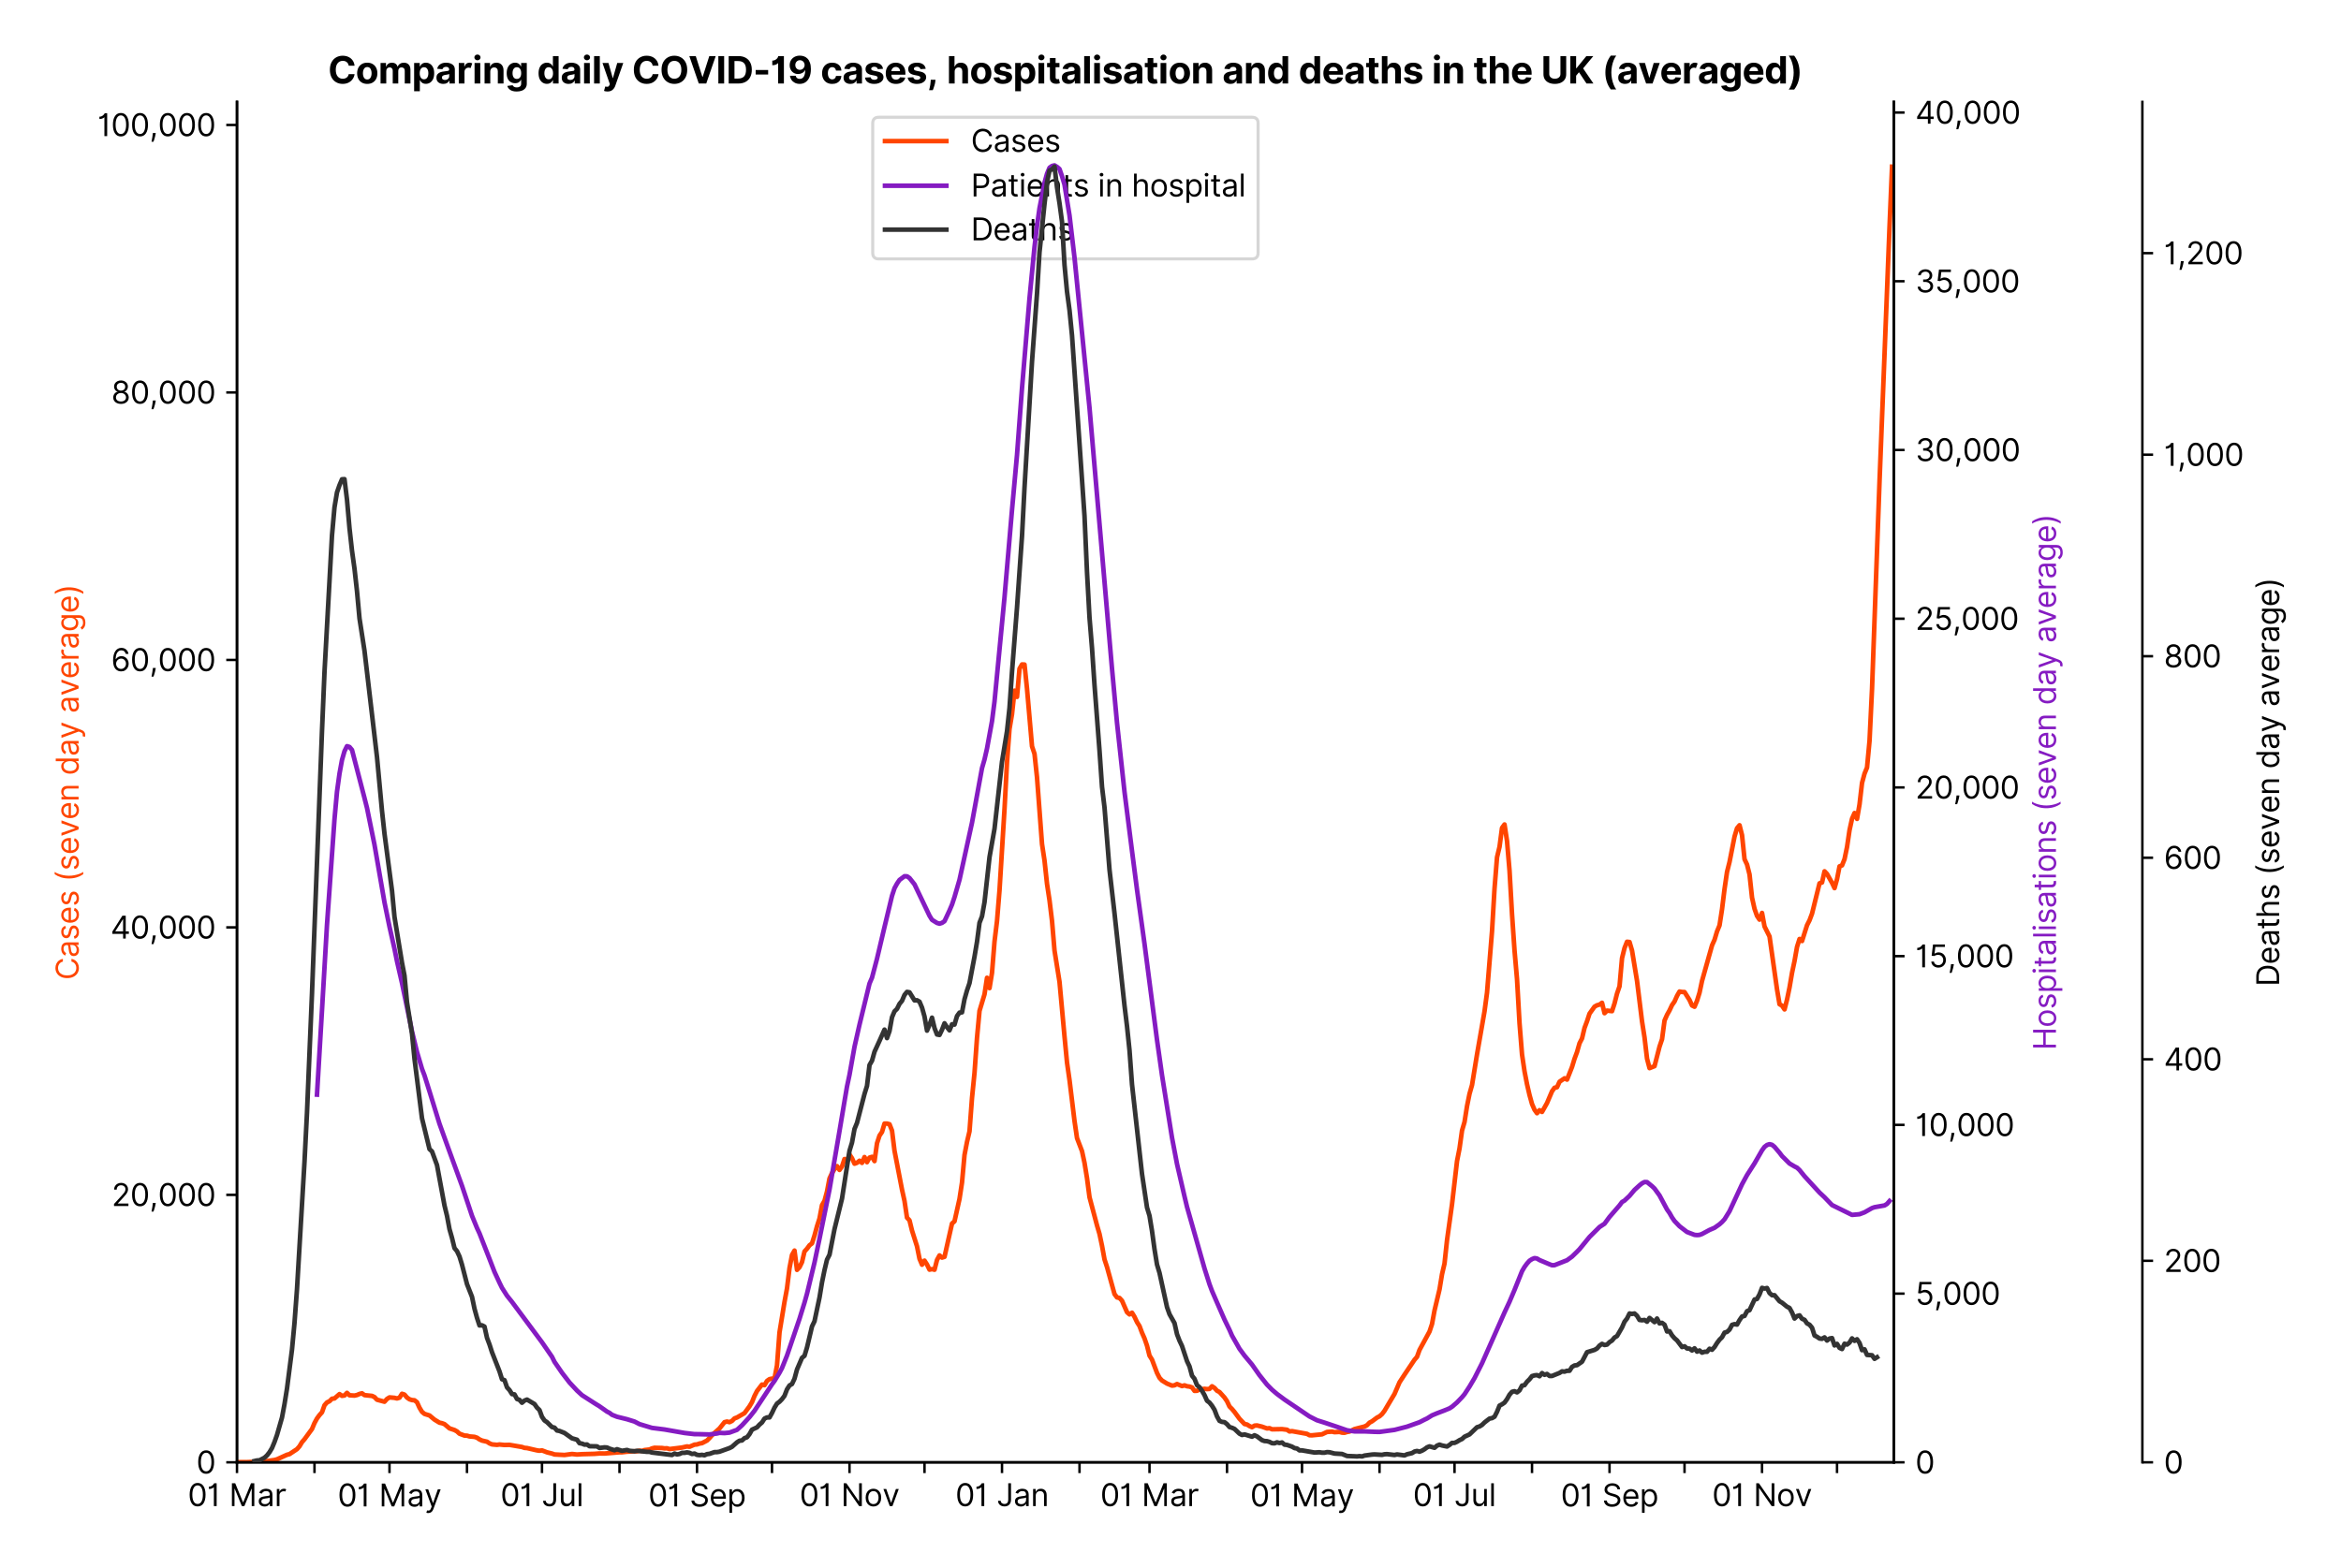 <?xml version="1.0" encoding="utf-8" standalone="no"?>
<!DOCTYPE svg PUBLIC "-//W3C//DTD SVG 1.1//EN"
  "http://www.w3.org/Graphics/SVG/1.1/DTD/svg11.dtd">
<svg xmlns:xlink="http://www.w3.org/1999/xlink" viewBox="0 0 762.978 511.234" xmlns="http://www.w3.org/2000/svg" version="1.1">
 <defs>
  <style type="text/css">*{stroke-linejoin: round; stroke-linecap: butt}</style>
 </defs>
 <g id="figure_1">
  <g id="patch_1">
   <path d="M 0 511.234 
L 762.978 511.234 
L 762.978 0 
L 0 0 
z
" style="fill: #ffffff"/>
  </g>
  <g id="axes_1">
   <g id="patch_2">
    <path d="M 77.239 476.745 
L 617.239 476.745 
L 617.239 33.225 
L 77.239 33.225 
z
" style="fill: #ffffff"/>
   </g>
   <g id="matplotlib.axis_1">
    <g id="xtick_1">
     <g id="line2d_1">
      <defs>
       <path id="mcf48261cec" d="M 0 0 
L 0 3.5 
" style="stroke: #000000; stroke-width: 0.8"/>
      </defs>
      <g>
       <use xlink:href="#mcf48261cec" x="77.239" y="476.745" style="stroke: #000000; stroke-width: 0.8"/>
      </g>
     </g>
     <g id="text_1">
      <!-- 01 Mar -->
      <g transform="translate(61.202 491.018)scale(0.1 -0.1)">
       <defs>
        <path id="Inter-Regular-30" d="M 2000 -64 
Q 1230 -64 806 561 
Q 382 1186 382 2327 
Q 382 3459 809 4088 
Q 1236 4718 2000 4718 
Q 2764 4718 3191 4088 
Q 3618 3459 3618 2327 
Q 3618 1186 3194 561 
Q 2771 -64 2000 -64 
z
M 2000 436 
Q 2509 436 2791 927 
Q 3073 1418 3073 2327 
Q 3073 3234 2789 3730 
Q 2505 4227 2000 4227 
Q 1496 4227 1211 3730 
Q 927 3234 927 2327 
Q 927 1418 1210 927 
Q 1493 436 2000 436 
z
" transform="scale(0.016)"/>
        <path id="Inter-Regular-31" d="M 1973 4655 
L 1973 0 
L 1409 0 
L 1409 3836 
L 1373 3836 
Q 1341 3773 1209 3692 
Q 1077 3611 868 3551 
Q 659 3491 391 3491 
L 391 3964 
Q 661 3964 859 4061 
Q 1057 4159 1190 4291 
Q 1323 4423 1392 4529 
Q 1461 4636 1473 4655 
L 1973 4655 
z
" transform="scale(0.016)"/>
        <path id="Inter-Regular-20" transform="scale(0.016)"/>
        <path id="Inter-Regular-4d" d="M 564 4655 
L 1236 4655 
L 2818 791 
L 2873 791 
L 4455 4655 
L 5127 4655 
L 5127 0 
L 4600 0 
L 4600 3536 
L 4555 3536 
L 3100 0 
L 2591 0 
L 1136 3536 
L 1091 3536 
L 1091 0 
L 564 0 
L 564 4655 
z
" transform="scale(0.016)"/>
        <path id="Inter-Regular-61" d="M 1518 -82 
Q 1186 -82 916 44 
Q 646 170 486 410 
Q 327 650 327 991 
Q 327 1291 445 1478 
Q 564 1666 761 1773 
Q 959 1880 1199 1933 
Q 1439 1986 1682 2018 
Q 2000 2059 2199 2080 
Q 2398 2102 2490 2154 
Q 2582 2207 2582 2336 
L 2582 2355 
Q 2582 2691 2399 2877 
Q 2216 3064 1846 3064 
Q 1461 3064 1243 2895 
Q 1025 2727 936 2536 
L 427 2718 
Q 564 3036 792 3214 
Q 1021 3393 1292 3464 
Q 1564 3536 1827 3536 
Q 1996 3536 2215 3496 
Q 2434 3457 2640 3334 
Q 2846 3211 2982 2963 
Q 3118 2716 3118 2300 
L 3118 0 
L 2582 0 
L 2582 473 
L 2555 473 
Q 2500 359 2373 229 
Q 2246 100 2034 9 
Q 1823 -82 1518 -82 
z
M 1600 400 
Q 1918 400 2137 525 
Q 2357 650 2469 847 
Q 2582 1045 2582 1264 
L 2582 1755 
Q 2548 1714 2433 1681 
Q 2318 1648 2169 1624 
Q 2021 1600 1881 1583 
Q 1741 1566 1655 1555 
Q 1446 1527 1265 1467 
Q 1084 1407 974 1287 
Q 864 1168 864 964 
Q 864 684 1072 542 
Q 1280 400 1600 400 
z
" transform="scale(0.016)"/>
        <path id="Inter-Regular-72" d="M 491 0 
L 491 3491 
L 1009 3491 
L 1009 2964 
L 1046 2964 
Q 1139 3223 1389 3384 
Q 1639 3545 1955 3545 
Q 2100 3545 2209 3511 
Q 2318 3477 2400 3418 
L 2218 2964 
Q 2161 2993 2085 3010 
Q 2009 3027 1909 3027 
Q 1527 3027 1277 2794 
Q 1027 2561 1027 2209 
L 1027 0 
L 491 0 
z
" transform="scale(0.016)"/>
       </defs>
       <use xlink:href="#Inter-Regular-30"/>
       <use xlink:href="#Inter-Regular-31" x="62.5"/>
       <use xlink:href="#Inter-Regular-20" x="106.676"/>
       <use xlink:href="#Inter-Regular-4d" x="134.801"/>
       <use xlink:href="#Inter-Regular-61" x="225.994"/>
       <use xlink:href="#Inter-Regular-72" x="282.386"/>
      </g>
     </g>
    </g>
    <g id="xtick_2">
     <g id="line2d_2">
      <g>
       <use xlink:href="#mcf48261cec" x="102.499" y="476.745" style="stroke: #000000; stroke-width: 0.8"/>
      </g>
     </g>
    </g>
    <g id="xtick_3">
     <g id="line2d_3">
      <g>
       <use xlink:href="#mcf48261cec" x="126.943" y="476.745" style="stroke: #000000; stroke-width: 0.8"/>
      </g>
     </g>
     <g id="text_2">
      <!-- 01 May -->
      <g transform="translate(110.04 491.117)scale(0.1 -0.1)">
       <defs>
        <path id="Inter-Regular-79" d="M 818 -1355 
Q 682 -1355 575 -1333 
Q 468 -1311 427 -1291 
L 564 -818 
Q 857 -893 1053 -814 
Q 1250 -736 1391 -345 
L 1509 -18 
L 218 3491 
L 800 3491 
L 1764 709 
L 1800 709 
L 2764 3491 
L 3346 3491 
L 1846 -564 
Q 1550 -1355 818 -1355 
z
" transform="scale(0.016)"/>
       </defs>
       <use xlink:href="#Inter-Regular-30"/>
       <use xlink:href="#Inter-Regular-31" x="62.5"/>
       <use xlink:href="#Inter-Regular-20" x="106.676"/>
       <use xlink:href="#Inter-Regular-4d" x="134.801"/>
       <use xlink:href="#Inter-Regular-61" x="225.994"/>
       <use xlink:href="#Inter-Regular-79" x="282.386"/>
      </g>
     </g>
    </g>
    <g id="xtick_4">
     <g id="line2d_4">
      <g>
       <use xlink:href="#mcf48261cec" x="152.203" y="476.745" style="stroke: #000000; stroke-width: 0.8"/>
      </g>
     </g>
    </g>
    <g id="xtick_5">
     <g id="line2d_5">
      <g>
       <use xlink:href="#mcf48261cec" x="176.647" y="476.745" style="stroke: #000000; stroke-width: 0.8"/>
      </g>
     </g>
     <g id="text_3">
      <!-- 01 Jul -->
      <g transform="translate(163.104 491.018)scale(0.1 -0.1)">
       <defs>
        <path id="Inter-Regular-4a" d="M 2346 4655 
L 2909 4655 
L 2909 1327 
Q 2909 657 2549 296 
Q 2189 -64 1582 -64 
Q 1200 -64 902 76 
Q 605 216 434 475 
Q 264 734 264 1091 
L 818 1091 
Q 818 795 1034 615 
Q 1250 436 1582 436 
Q 1948 436 2147 664 
Q 2346 893 2346 1327 
L 2346 4655 
z
" transform="scale(0.016)"/>
        <path id="Inter-Regular-75" d="M 2691 1427 
L 2691 3491 
L 3227 3491 
L 3227 0 
L 2691 0 
L 2691 591 
L 2655 591 
Q 2532 325 2273 140 
Q 2014 -45 1618 -45 
Q 1127 -45 809 280 
Q 491 605 491 1273 
L 491 3491 
L 1027 3491 
L 1027 1309 
Q 1027 927 1242 700 
Q 1457 473 1791 473 
Q 1991 473 2199 575 
Q 2407 677 2549 888 
Q 2691 1100 2691 1427 
z
" transform="scale(0.016)"/>
        <path id="Inter-Regular-6c" d="M 1027 4655 
L 1027 0 
L 491 0 
L 491 4655 
L 1027 4655 
z
" transform="scale(0.016)"/>
       </defs>
       <use xlink:href="#Inter-Regular-30"/>
       <use xlink:href="#Inter-Regular-31" x="62.5"/>
       <use xlink:href="#Inter-Regular-20" x="106.676"/>
       <use xlink:href="#Inter-Regular-4a" x="134.801"/>
       <use xlink:href="#Inter-Regular-75" x="189.063"/>
       <use xlink:href="#Inter-Regular-6c" x="247.159"/>
      </g>
     </g>
    </g>
    <g id="xtick_6">
     <g id="line2d_6">
      <g>
       <use xlink:href="#mcf48261cec" x="201.907" y="476.745" style="stroke: #000000; stroke-width: 0.8"/>
      </g>
     </g>
    </g>
    <g id="xtick_7">
     <g id="line2d_7">
      <g>
       <use xlink:href="#mcf48261cec" x="227.166" y="476.745" style="stroke: #000000; stroke-width: 0.8"/>
      </g>
     </g>
     <g id="text_4">
      <!-- 01 Sep -->
      <g transform="translate(211.279 491.117)scale(0.1 -0.1)">
       <defs>
        <path id="Inter-Regular-53" d="M 3109 3491 
Q 3068 3836 2777 4027 
Q 2486 4218 2064 4218 
Q 1600 4218 1318 3999 
Q 1036 3780 1036 3445 
Q 1036 3195 1189 3042 
Q 1343 2889 1553 2803 
Q 1764 2718 1936 2673 
L 2409 2545 
Q 2591 2498 2815 2414 
Q 3039 2330 3244 2185 
Q 3450 2041 3584 1816 
Q 3718 1591 3718 1264 
Q 3718 886 3521 581 
Q 3325 277 2949 97 
Q 2573 -82 2036 -82 
Q 1286 -82 845 272 
Q 405 627 364 1200 
L 946 1200 
Q 968 936 1124 764 
Q 1280 593 1519 510 
Q 1759 427 2036 427 
Q 2359 427 2616 533 
Q 2873 639 3023 828 
Q 3173 1018 3173 1273 
Q 3173 1505 3043 1650 
Q 2914 1795 2702 1886 
Q 2491 1977 2246 2045 
L 1673 2209 
Q 1127 2366 809 2657 
Q 491 2948 491 3418 
Q 491 3809 703 4101 
Q 916 4393 1276 4555 
Q 1636 4718 2082 4718 
Q 2532 4718 2882 4558 
Q 3232 4398 3437 4120 
Q 3643 3843 3655 3491 
L 3109 3491 
z
" transform="scale(0.016)"/>
        <path id="Inter-Regular-65" d="M 1955 -73 
Q 1450 -73 1085 151 
Q 721 375 524 778 
Q 327 1182 327 1718 
Q 327 2255 524 2665 
Q 721 3075 1074 3305 
Q 1427 3536 1900 3536 
Q 2173 3536 2439 3445 
Q 2705 3355 2923 3151 
Q 3141 2948 3270 2614 
Q 3400 2280 3400 1791 
L 3400 1564 
L 866 1564 
Q 884 1005 1183 707 
Q 1482 409 1955 409 
Q 2271 409 2498 545 
Q 2725 682 2827 955 
L 3346 809 
Q 3223 414 2854 170 
Q 2486 -73 1955 -73 
z
M 866 2027 
L 2855 2027 
Q 2855 2470 2595 2762 
Q 2336 3055 1900 3055 
Q 1593 3055 1368 2911 
Q 1143 2768 1013 2533 
Q 884 2298 866 2027 
z
" transform="scale(0.016)"/>
        <path id="Inter-Regular-70" d="M 491 -1309 
L 491 3491 
L 1009 3491 
L 1009 2936 
L 1073 2936 
Q 1132 3027 1237 3169 
Q 1343 3311 1542 3423 
Q 1741 3536 2082 3536 
Q 2523 3536 2859 3315 
Q 3196 3095 3384 2690 
Q 3573 2286 3573 1736 
Q 3573 1182 3384 776 
Q 3196 370 2861 148 
Q 2527 -73 2091 -73 
Q 1755 -73 1552 39 
Q 1350 152 1241 296 
Q 1132 441 1073 536 
L 1027 536 
L 1027 -1309 
L 491 -1309 
z
M 1018 1745 
Q 1018 1152 1276 780 
Q 1534 409 2018 409 
Q 2355 409 2581 587 
Q 2807 766 2921 1069 
Q 3036 1373 3036 1745 
Q 3036 2114 2923 2410 
Q 2811 2707 2585 2881 
Q 2359 3055 2018 3055 
Q 1527 3055 1272 2693 
Q 1018 2332 1018 1745 
z
" transform="scale(0.016)"/>
       </defs>
       <use xlink:href="#Inter-Regular-30"/>
       <use xlink:href="#Inter-Regular-31" x="62.5"/>
       <use xlink:href="#Inter-Regular-20" x="106.676"/>
       <use xlink:href="#Inter-Regular-53" x="134.801"/>
       <use xlink:href="#Inter-Regular-65" x="198.58"/>
       <use xlink:href="#Inter-Regular-70" x="256.818"/>
      </g>
     </g>
    </g>
    <g id="xtick_8">
     <g id="line2d_8">
      <g>
       <use xlink:href="#mcf48261cec" x="251.611" y="476.745" style="stroke: #000000; stroke-width: 0.8"/>
      </g>
     </g>
    </g>
    <g id="xtick_9">
     <g id="line2d_9">
      <g>
       <use xlink:href="#mcf48261cec" x="276.871" y="476.745" style="stroke: #000000; stroke-width: 0.8"/>
      </g>
     </g>
     <g id="text_5">
      <!-- 01 Nov -->
      <g transform="translate(260.6 491.018)scale(0.1 -0.1)">
       <defs>
        <path id="Inter-Regular-4e" d="M 4255 4655 
L 4255 0 
L 3709 0 
L 1173 3655 
L 1127 3655 
L 1127 0 
L 564 0 
L 564 4655 
L 1109 4655 
L 3655 991 
L 3700 991 
L 3700 4655 
L 4255 4655 
z
" transform="scale(0.016)"/>
        <path id="Inter-Regular-6f" d="M 1909 -73 
Q 1436 -73 1080 152 
Q 725 377 526 781 
Q 327 1186 327 1727 
Q 327 2273 526 2679 
Q 725 3086 1080 3311 
Q 1436 3536 1909 3536 
Q 2382 3536 2737 3311 
Q 3093 3086 3292 2679 
Q 3491 2273 3491 1727 
Q 3491 1186 3292 781 
Q 3093 377 2737 152 
Q 2382 -73 1909 -73 
z
M 1909 409 
Q 2268 409 2500 593 
Q 2732 777 2843 1077 
Q 2955 1377 2955 1727 
Q 2955 2077 2843 2379 
Q 2732 2682 2500 2868 
Q 2268 3055 1909 3055 
Q 1550 3055 1318 2868 
Q 1086 2682 975 2379 
Q 864 2077 864 1727 
Q 864 1377 975 1077 
Q 1086 777 1318 593 
Q 1550 409 1909 409 
z
" transform="scale(0.016)"/>
        <path id="Inter-Regular-76" d="M 3346 3491 
L 2055 0 
L 1509 0 
L 218 3491 
L 800 3491 
L 1764 709 
L 1800 709 
L 2764 3491 
L 3346 3491 
z
" transform="scale(0.016)"/>
       </defs>
       <use xlink:href="#Inter-Regular-30"/>
       <use xlink:href="#Inter-Regular-31" x="62.5"/>
       <use xlink:href="#Inter-Regular-20" x="106.676"/>
       <use xlink:href="#Inter-Regular-4e" x="134.801"/>
       <use xlink:href="#Inter-Regular-6f" x="210.085"/>
       <use xlink:href="#Inter-Regular-76" x="269.744"/>
      </g>
     </g>
    </g>
    <g id="xtick_10">
     <g id="line2d_10">
      <g>
       <use xlink:href="#mcf48261cec" x="301.315" y="476.745" style="stroke: #000000; stroke-width: 0.8"/>
      </g>
     </g>
    </g>
    <g id="xtick_11">
     <g id="line2d_11">
      <g>
       <use xlink:href="#mcf48261cec" x="326.575" y="476.745" style="stroke: #000000; stroke-width: 0.8"/>
      </g>
     </g>
     <g id="text_6">
      <!-- 01 Jan -->
      <g transform="translate(311.376 491.018)scale(0.1 -0.1)">
       <defs>
        <path id="Inter-Regular-6e" d="M 1027 2100 
L 1027 0 
L 491 0 
L 491 3491 
L 1009 3491 
L 1009 2945 
L 1055 2945 
Q 1177 3211 1427 3373 
Q 1677 3536 2073 3536 
Q 2602 3536 2928 3211 
Q 3255 2886 3255 2218 
L 3255 0 
L 2718 0 
L 2718 2182 
Q 2718 2593 2504 2824 
Q 2291 3055 1918 3055 
Q 1534 3055 1280 2806 
Q 1027 2557 1027 2100 
z
" transform="scale(0.016)"/>
       </defs>
       <use xlink:href="#Inter-Regular-30"/>
       <use xlink:href="#Inter-Regular-31" x="62.5"/>
       <use xlink:href="#Inter-Regular-20" x="106.676"/>
       <use xlink:href="#Inter-Regular-4a" x="134.801"/>
       <use xlink:href="#Inter-Regular-61" x="189.063"/>
       <use xlink:href="#Inter-Regular-6e" x="245.455"/>
      </g>
     </g>
    </g>
    <g id="xtick_12">
     <g id="line2d_12">
      <g>
       <use xlink:href="#mcf48261cec" x="351.834" y="476.745" style="stroke: #000000; stroke-width: 0.8"/>
      </g>
     </g>
    </g>
    <g id="xtick_13">
     <g id="line2d_13">
      <g>
       <use xlink:href="#mcf48261cec" x="374.649" y="476.745" style="stroke: #000000; stroke-width: 0.8"/>
      </g>
     </g>
     <g id="text_7">
      <!-- 01 Mar -->
      <g transform="translate(358.613 491.018)scale(0.1 -0.1)">
       <use xlink:href="#Inter-Regular-30"/>
       <use xlink:href="#Inter-Regular-31" x="62.5"/>
       <use xlink:href="#Inter-Regular-20" x="106.676"/>
       <use xlink:href="#Inter-Regular-4d" x="134.801"/>
       <use xlink:href="#Inter-Regular-61" x="225.994"/>
       <use xlink:href="#Inter-Regular-72" x="282.386"/>
      </g>
     </g>
    </g>
    <g id="xtick_14">
     <g id="line2d_14">
      <g>
       <use xlink:href="#mcf48261cec" x="399.909" y="476.745" style="stroke: #000000; stroke-width: 0.8"/>
      </g>
     </g>
    </g>
    <g id="xtick_15">
     <g id="line2d_15">
      <g>
       <use xlink:href="#mcf48261cec" x="424.354" y="476.745" style="stroke: #000000; stroke-width: 0.8"/>
      </g>
     </g>
     <g id="text_8">
      <!-- 01 May -->
      <g transform="translate(407.45 491.117)scale(0.1 -0.1)">
       <use xlink:href="#Inter-Regular-30"/>
       <use xlink:href="#Inter-Regular-31" x="62.5"/>
       <use xlink:href="#Inter-Regular-20" x="106.676"/>
       <use xlink:href="#Inter-Regular-4d" x="134.801"/>
       <use xlink:href="#Inter-Regular-61" x="225.994"/>
       <use xlink:href="#Inter-Regular-79" x="282.386"/>
      </g>
     </g>
    </g>
    <g id="xtick_16">
     <g id="line2d_16">
      <g>
       <use xlink:href="#mcf48261cec" x="449.613" y="476.745" style="stroke: #000000; stroke-width: 0.8"/>
      </g>
     </g>
    </g>
    <g id="xtick_17">
     <g id="line2d_17">
      <g>
       <use xlink:href="#mcf48261cec" x="474.058" y="476.745" style="stroke: #000000; stroke-width: 0.8"/>
      </g>
     </g>
     <g id="text_9">
      <!-- 01 Jul -->
      <g transform="translate(460.514 491.018)scale(0.1 -0.1)">
       <use xlink:href="#Inter-Regular-30"/>
       <use xlink:href="#Inter-Regular-31" x="62.5"/>
       <use xlink:href="#Inter-Regular-20" x="106.676"/>
       <use xlink:href="#Inter-Regular-4a" x="134.801"/>
       <use xlink:href="#Inter-Regular-75" x="189.063"/>
       <use xlink:href="#Inter-Regular-6c" x="247.159"/>
      </g>
     </g>
    </g>
    <g id="xtick_18">
     <g id="line2d_18">
      <g>
       <use xlink:href="#mcf48261cec" x="499.317" y="476.745" style="stroke: #000000; stroke-width: 0.8"/>
      </g>
     </g>
    </g>
    <g id="xtick_19">
     <g id="line2d_19">
      <g>
       <use xlink:href="#mcf48261cec" x="524.577" y="476.745" style="stroke: #000000; stroke-width: 0.8"/>
      </g>
     </g>
     <g id="text_10">
      <!-- 01 Sep -->
      <g transform="translate(508.689 491.117)scale(0.1 -0.1)">
       <use xlink:href="#Inter-Regular-30"/>
       <use xlink:href="#Inter-Regular-31" x="62.5"/>
       <use xlink:href="#Inter-Regular-20" x="106.676"/>
       <use xlink:href="#Inter-Regular-53" x="134.801"/>
       <use xlink:href="#Inter-Regular-65" x="198.58"/>
       <use xlink:href="#Inter-Regular-70" x="256.818"/>
      </g>
     </g>
    </g>
    <g id="xtick_20">
     <g id="line2d_20">
      <g>
       <use xlink:href="#mcf48261cec" x="549.021" y="476.745" style="stroke: #000000; stroke-width: 0.8"/>
      </g>
     </g>
    </g>
    <g id="xtick_21">
     <g id="line2d_21">
      <g>
       <use xlink:href="#mcf48261cec" x="574.281" y="476.745" style="stroke: #000000; stroke-width: 0.8"/>
      </g>
     </g>
     <g id="text_11">
      <!-- 01 Nov -->
      <g transform="translate(558.01 491.018)scale(0.1 -0.1)">
       <use xlink:href="#Inter-Regular-30"/>
       <use xlink:href="#Inter-Regular-31" x="62.5"/>
       <use xlink:href="#Inter-Regular-20" x="106.676"/>
       <use xlink:href="#Inter-Regular-4e" x="134.801"/>
       <use xlink:href="#Inter-Regular-6f" x="210.085"/>
       <use xlink:href="#Inter-Regular-76" x="269.744"/>
      </g>
     </g>
    </g>
    <g id="xtick_22">
     <g id="line2d_22">
      <g>
       <use xlink:href="#mcf48261cec" x="598.726" y="476.745" style="stroke: #000000; stroke-width: 0.8"/>
      </g>
     </g>
    </g>
   </g>
   <g id="matplotlib.axis_2">
    <g id="ytick_1">
     <g id="line2d_23">
      <defs>
       <path id="mb47f82a2a3" d="M 0 0 
L -3.5 0 
" style="stroke: #000000; stroke-width: 0.8"/>
      </defs>
      <g>
       <use xlink:href="#mb47f82a2a3" x="77.239" y="476.745" style="stroke: #000000; stroke-width: 0.8"/>
      </g>
     </g>
     <g id="text_12">
      <!-- 0 -->
      <g transform="translate(63.989 480.382)scale(0.1 -0.1)">
       <use xlink:href="#Inter-Regular-30"/>
      </g>
     </g>
    </g>
    <g id="ytick_2">
     <g id="line2d_24">
      <g>
       <use xlink:href="#mb47f82a2a3" x="77.239" y="389.545" style="stroke: #000000; stroke-width: 0.8"/>
      </g>
     </g>
     <g id="text_13">
      <!-- 20,000 -->
      <g transform="translate(36.389 393.182)scale(0.1 -0.1)">
       <defs>
        <path id="Inter-Regular-32" d="M 482 0 
L 482 409 
L 2018 2091 
Q 2289 2386 2464 2605 
Q 2639 2825 2724 3019 
Q 2809 3214 2809 3427 
Q 2809 3795 2553 4011 
Q 2298 4227 1918 4227 
Q 1514 4227 1275 3985 
Q 1036 3743 1036 3345 
L 500 3345 
Q 500 3755 688 4064 
Q 877 4373 1203 4545 
Q 1530 4718 1936 4718 
Q 2346 4718 2661 4545 
Q 2977 4373 3156 4079 
Q 3336 3786 3336 3427 
Q 3336 3170 3244 2926 
Q 3152 2682 2926 2383 
Q 2700 2084 2300 1655 
L 1255 536 
L 1255 500 
L 3418 500 
L 3418 0 
L 482 0 
z
" transform="scale(0.016)"/>
        <path id="Inter-Regular-2c" d="M 1291 636 
L 1255 391 
Q 1216 132 1137 -163 
Q 1059 -459 975 -720 
Q 891 -982 836 -1136 
L 427 -1136 
Q 457 -991 504 -752 
Q 552 -514 601 -219 
Q 650 75 682 382 
L 709 636 
L 1291 636 
z
" transform="scale(0.016)"/>
       </defs>
       <use xlink:href="#Inter-Regular-32"/>
       <use xlink:href="#Inter-Regular-30" x="60.511"/>
       <use xlink:href="#Inter-Regular-2c" x="123.011"/>
       <use xlink:href="#Inter-Regular-30" x="150.994"/>
       <use xlink:href="#Inter-Regular-30" x="213.494"/>
       <use xlink:href="#Inter-Regular-30" x="275.994"/>
      </g>
     </g>
    </g>
    <g id="ytick_3">
     <g id="line2d_25">
      <g>
       <use xlink:href="#mb47f82a2a3" x="77.239" y="302.345" style="stroke: #000000; stroke-width: 0.8"/>
      </g>
     </g>
     <g id="text_14">
      <!-- 40,000 -->
      <g transform="translate(36.02 305.982)scale(0.1 -0.1)">
       <defs>
        <path id="Inter-Regular-34" d="M 373 955 
L 373 1418 
L 2418 4655 
L 3100 4655 
L 3100 1455 
L 3736 1455 
L 3736 955 
L 3100 955 
L 3100 0 
L 2564 0 
L 2564 955 
L 373 955 
z
M 2564 1455 
L 2564 3936 
L 2527 3936 
L 982 1491 
L 982 1455 
L 2564 1455 
z
" transform="scale(0.016)"/>
       </defs>
       <use xlink:href="#Inter-Regular-34"/>
       <use xlink:href="#Inter-Regular-30" x="64.205"/>
       <use xlink:href="#Inter-Regular-2c" x="126.705"/>
       <use xlink:href="#Inter-Regular-30" x="154.688"/>
       <use xlink:href="#Inter-Regular-30" x="217.188"/>
       <use xlink:href="#Inter-Regular-30" x="279.688"/>
      </g>
     </g>
    </g>
    <g id="ytick_4">
     <g id="line2d_26">
      <g>
       <use xlink:href="#mb47f82a2a3" x="77.239" y="215.145" style="stroke: #000000; stroke-width: 0.8"/>
      </g>
     </g>
     <g id="text_15">
      <!-- 60,000 -->
      <g transform="translate(36.205 218.782)scale(0.1 -0.1)">
       <defs>
        <path id="Inter-Regular-36" d="M 2027 -64 
Q 1741 -59 1454 45 
Q 1168 150 932 399 
Q 696 648 552 1074 
Q 409 1500 409 2145 
Q 409 3386 861 4056 
Q 1314 4727 2100 4727 
Q 2686 4727 3073 4384 
Q 3461 4041 3546 3491 
L 2991 3491 
Q 2914 3811 2691 4019 
Q 2468 4227 2100 4227 
Q 1559 4227 1249 3755 
Q 939 3284 936 2427 
L 973 2427 
Q 1164 2716 1461 2880 
Q 1759 3045 2118 3045 
Q 2518 3045 2850 2846 
Q 3182 2648 3382 2299 
Q 3582 1950 3582 1500 
Q 3582 1068 3389 710 
Q 3196 352 2847 142 
Q 2498 -68 2027 -64 
z
M 2027 436 
Q 2314 436 2542 579 
Q 2771 723 2903 964 
Q 3036 1205 3036 1500 
Q 3036 1789 2908 2026 
Q 2780 2264 2556 2404 
Q 2332 2545 2046 2545 
Q 1757 2545 1525 2397 
Q 1293 2250 1157 2010 
Q 1021 1770 1018 1491 
Q 1018 1214 1149 973 
Q 1280 732 1508 584 
Q 1736 436 2027 436 
z
" transform="scale(0.016)"/>
       </defs>
       <use xlink:href="#Inter-Regular-36"/>
       <use xlink:href="#Inter-Regular-30" x="62.358"/>
       <use xlink:href="#Inter-Regular-2c" x="124.858"/>
       <use xlink:href="#Inter-Regular-30" x="152.841"/>
       <use xlink:href="#Inter-Regular-30" x="215.341"/>
       <use xlink:href="#Inter-Regular-30" x="277.841"/>
      </g>
     </g>
    </g>
    <g id="ytick_5">
     <g id="line2d_27">
      <g>
       <use xlink:href="#mb47f82a2a3" x="77.239" y="127.945" style="stroke: #000000; stroke-width: 0.8"/>
      </g>
     </g>
     <g id="text_16">
      <!-- 80,000 -->
      <g transform="translate(36.275 131.582)scale(0.1 -0.1)">
       <defs>
        <path id="Inter-Regular-38" d="M 1973 -64 
Q 1505 -64 1147 103 
Q 789 270 589 564 
Q 389 859 391 1236 
Q 389 1532 507 1783 
Q 625 2034 830 2203 
Q 1036 2373 1291 2418 
L 1291 2445 
Q 957 2532 759 2821 
Q 561 3111 564 3482 
Q 561 3836 743 4115 
Q 925 4395 1244 4556 
Q 1564 4718 1973 4718 
Q 2377 4718 2695 4556 
Q 3014 4395 3197 4115 
Q 3380 3836 3382 3482 
Q 3380 3111 3181 2821 
Q 2982 2532 2655 2445 
L 2655 2418 
Q 2907 2373 3109 2203 
Q 3311 2034 3431 1783 
Q 3552 1532 3555 1236 
Q 3552 859 3351 564 
Q 3150 270 2794 103 
Q 2439 -64 1973 -64 
z
M 1973 436 
Q 2446 436 2722 662 
Q 2998 889 3000 1264 
Q 2998 1527 2864 1729 
Q 2730 1932 2499 2048 
Q 2268 2164 1973 2164 
Q 1675 2164 1442 2048 
Q 1209 1932 1076 1729 
Q 943 1527 946 1264 
Q 943 889 1218 662 
Q 1493 436 1973 436 
z
M 1973 2645 
Q 2348 2645 2591 2864 
Q 2834 3084 2836 3445 
Q 2834 3800 2596 4013 
Q 2359 4227 1973 4227 
Q 1582 4227 1344 4013 
Q 1107 3800 1109 3445 
Q 1107 3084 1349 2864 
Q 1591 2645 1973 2645 
z
" transform="scale(0.016)"/>
       </defs>
       <use xlink:href="#Inter-Regular-38"/>
       <use xlink:href="#Inter-Regular-30" x="61.648"/>
       <use xlink:href="#Inter-Regular-2c" x="124.148"/>
       <use xlink:href="#Inter-Regular-30" x="152.131"/>
       <use xlink:href="#Inter-Regular-30" x="214.631"/>
       <use xlink:href="#Inter-Regular-30" x="277.131"/>
      </g>
     </g>
    </g>
    <g id="ytick_6">
     <g id="line2d_28">
      <g>
       <use xlink:href="#mb47f82a2a3" x="77.239" y="40.745" style="stroke: #000000; stroke-width: 0.8"/>
      </g>
     </g>
     <g id="text_17">
      <!-- 100,000 -->
      <g transform="translate(31.773 44.382)scale(0.1 -0.1)">
       <use xlink:href="#Inter-Regular-31"/>
       <use xlink:href="#Inter-Regular-30" x="44.176"/>
       <use xlink:href="#Inter-Regular-30" x="106.676"/>
       <use xlink:href="#Inter-Regular-2c" x="169.176"/>
       <use xlink:href="#Inter-Regular-30" x="197.159"/>
       <use xlink:href="#Inter-Regular-30" x="259.659"/>
       <use xlink:href="#Inter-Regular-30" x="322.159"/>
      </g>
     </g>
    </g>
    <g id="text_18">
     <!-- Cases (seven day average) -->
     <g style="fill: #ff4500" transform="translate(25.614 319.49)rotate(-90)scale(0.1 -0.1)">
      <defs>
       <path id="Inter-Regular-43" d="M 4309 3200 
L 3746 3200 
Q 3677 3523 3484 3743 
Q 3291 3964 3018 4077 
Q 2746 4191 2436 4191 
Q 2014 4191 1672 3977 
Q 1330 3764 1128 3348 
Q 927 2932 927 2327 
Q 927 1723 1128 1307 
Q 1330 891 1672 677 
Q 2014 464 2436 464 
Q 2746 464 3018 577 
Q 3291 691 3484 911 
Q 3677 1132 3746 1455 
L 4309 1455 
Q 4223 977 3957 637 
Q 3691 298 3298 117 
Q 2905 -64 2436 -64 
Q 1841 -64 1377 227 
Q 914 518 648 1054 
Q 382 1591 382 2327 
Q 382 3064 648 3600 
Q 914 4136 1377 4427 
Q 1841 4718 2436 4718 
Q 2905 4718 3298 4537 
Q 3691 4357 3957 4017 
Q 4223 3677 4309 3200 
z
" transform="scale(0.016)"/>
       <path id="Inter-Regular-73" d="M 2964 2709 
L 2482 2573 
Q 2411 2755 2245 2914 
Q 2080 3073 1727 3073 
Q 1407 3073 1194 2926 
Q 982 2780 982 2555 
Q 982 2355 1127 2239 
Q 1273 2123 1582 2045 
L 2100 1918 
Q 3027 1691 3027 973 
Q 3027 673 2855 436 
Q 2684 200 2377 63 
Q 2071 -73 1664 -73 
Q 1130 -73 780 159 
Q 430 391 336 836 
L 846 964 
Q 989 400 1655 400 
Q 2030 400 2251 560 
Q 2473 720 2473 945 
Q 2473 1316 1955 1436 
L 1373 1573 
Q 893 1686 669 1926 
Q 446 2166 446 2527 
Q 446 2823 613 3050 
Q 780 3277 1069 3406 
Q 1359 3536 1727 3536 
Q 2246 3536 2542 3309 
Q 2839 3082 2964 2709 
z
" transform="scale(0.016)"/>
       <path id="Inter-Regular-28" d="M 682 1964 
Q 682 2823 906 3544 
Q 1130 4266 1546 4873 
L 2018 4873 
Q 1800 4573 1623 4095 
Q 1446 3618 1341 3061 
Q 1236 2505 1236 1964 
Q 1236 1423 1341 866 
Q 1446 309 1623 -168 
Q 1800 -645 2018 -945 
L 1546 -945 
Q 1130 -339 906 383 
Q 682 1105 682 1964 
z
" transform="scale(0.016)"/>
       <path id="Inter-Regular-64" d="M 1809 -73 
Q 1373 -73 1039 148 
Q 705 370 516 776 
Q 327 1182 327 1736 
Q 327 2286 516 2690 
Q 705 3095 1041 3315 
Q 1377 3536 1818 3536 
Q 2159 3536 2358 3423 
Q 2557 3311 2662 3169 
Q 2768 3027 2827 2936 
L 2873 2936 
L 2873 4655 
L 3409 4655 
L 3409 0 
L 2891 0 
L 2891 536 
L 2827 536 
Q 2768 441 2659 296 
Q 2550 152 2348 39 
Q 2146 -73 1809 -73 
z
M 1882 409 
Q 2366 409 2624 780 
Q 2882 1152 2882 1745 
Q 2882 2332 2627 2693 
Q 2373 3055 1882 3055 
Q 1541 3055 1315 2881 
Q 1089 2707 976 2410 
Q 864 2114 864 1745 
Q 864 1373 978 1069 
Q 1093 766 1319 587 
Q 1546 409 1882 409 
z
" transform="scale(0.016)"/>
       <path id="Inter-Regular-67" d="M 1900 -1382 
Q 1316 -1382 976 -1169 
Q 636 -957 473 -682 
L 900 -382 
Q 973 -477 1084 -601 
Q 1196 -725 1390 -817 
Q 1584 -909 1900 -909 
Q 2323 -909 2598 -704 
Q 2873 -500 2873 -64 
L 2873 645 
L 2827 645 
Q 2768 550 2660 410 
Q 2552 270 2351 162 
Q 2150 55 1809 55 
Q 1386 55 1051 255 
Q 716 455 521 836 
Q 327 1218 327 1764 
Q 327 2300 516 2699 
Q 705 3098 1041 3317 
Q 1377 3536 1818 3536 
Q 2159 3536 2360 3423 
Q 2561 3311 2669 3169 
Q 2777 3027 2836 2936 
L 2891 2936 
L 2891 3491 
L 3409 3491 
L 3409 -100 
Q 3409 -550 3205 -833 
Q 3002 -1116 2660 -1249 
Q 2318 -1382 1900 -1382 
z
M 1882 536 
Q 2366 536 2624 864 
Q 2882 1193 2882 1773 
Q 2882 2339 2627 2697 
Q 2373 3055 1882 3055 
Q 1541 3055 1315 2882 
Q 1089 2709 976 2418 
Q 864 2127 864 1773 
Q 864 1227 1120 881 
Q 1377 536 1882 536 
z
" transform="scale(0.016)"/>
       <path id="Inter-Regular-29" d="M 1638 1940 
Q 1638 1081 1414 359 
Q 1191 -362 775 -969 
L 302 -969 
Q 520 -669 697 -191 
Q 875 286 979 842 
Q 1084 1399 1084 1940 
Q 1084 2481 979 3038 
Q 875 3595 697 4072 
Q 520 4549 302 4849 
L 775 4849 
Q 1191 4243 1414 3521 
Q 1638 2799 1638 1940 
z
" transform="scale(0.016)"/>
      </defs>
      <use xlink:href="#Inter-Regular-43"/>
      <use xlink:href="#Inter-Regular-61" x="72.727"/>
      <use xlink:href="#Inter-Regular-73" x="129.119"/>
      <use xlink:href="#Inter-Regular-65" x="181.392"/>
      <use xlink:href="#Inter-Regular-73" x="239.631"/>
      <use xlink:href="#Inter-Regular-20" x="291.903"/>
      <use xlink:href="#Inter-Regular-28" x="320.028"/>
      <use xlink:href="#Inter-Regular-73" x="356.25"/>
      <use xlink:href="#Inter-Regular-65" x="408.523"/>
      <use xlink:href="#Inter-Regular-76" x="466.761"/>
      <use xlink:href="#Inter-Regular-65" x="522.443"/>
      <use xlink:href="#Inter-Regular-6e" x="580.682"/>
      <use xlink:href="#Inter-Regular-20" x="639.205"/>
      <use xlink:href="#Inter-Regular-64" x="667.33"/>
      <use xlink:href="#Inter-Regular-61" x="729.404"/>
      <use xlink:href="#Inter-Regular-79" x="785.796"/>
      <use xlink:href="#Inter-Regular-20" x="841.477"/>
      <use xlink:href="#Inter-Regular-61" x="869.602"/>
      <use xlink:href="#Inter-Regular-76" x="925.994"/>
      <use xlink:href="#Inter-Regular-65" x="981.676"/>
      <use xlink:href="#Inter-Regular-72" x="1039.915"/>
      <use xlink:href="#Inter-Regular-61" x="1078.267"/>
      <use xlink:href="#Inter-Regular-67" x="1134.659"/>
      <use xlink:href="#Inter-Regular-65" x="1195.597"/>
      <use xlink:href="#Inter-Regular-29" x="1253.835"/>
     </g>
    </g>
   </g>
   <g id="line2d_29">
    <path d="M 57.683 476.743 
L 80.498 476.682 
L 86.202 476.449 
L 89.461 475.984 
L 90.276 475.763 
L 93.536 474.28 
L 94.35 474.072 
L 96.795 472.445 
L 97.61 471.52 
L 98.424 470.165 
L 99.239 469.217 
L 101.684 465.88 
L 102.499 463.94 
L 103.313 462.449 
L 104.128 461.339 
L 104.943 460.44 
L 105.758 458.137 
L 106.573 457.217 
L 107.388 456.819 
L 108.202 456.011 
L 109.017 455.915 
L 110.647 454.503 
L 111.462 455.07 
L 112.276 454.946 
L 113.091 454.097 
L 113.906 454.881 
L 115.536 454.984 
L 116.351 454.802 
L 117.165 454.452 
L 117.98 454.244 
L 118.795 454.836 
L 121.239 455.086 
L 122.054 455.468 
L 122.869 456.332 
L 125.314 456.984 
L 126.128 456.081 
L 126.943 455.573 
L 128.573 455.717 
L 129.388 455.92 
L 130.203 455.664 
L 131.017 454.397 
L 131.832 454.657 
L 132.647 455.624 
L 133.462 456.191 
L 134.277 456.45 
L 135.091 456.517 
L 135.906 457.142 
L 136.721 458.929 
L 137.536 460.279 
L 138.351 460.957 
L 139.98 461.459 
L 141.61 462.82 
L 143.24 463.817 
L 144.055 463.987 
L 144.869 464.293 
L 146.499 465.671 
L 148.129 466.211 
L 148.943 466.665 
L 149.758 467.407 
L 151.388 468.022 
L 152.203 468.056 
L 153.018 468.3 
L 154.647 468.439 
L 155.462 468.716 
L 156.277 469.269 
L 157.092 469.649 
L 158.721 470.018 
L 159.536 470.558 
L 160.351 470.894 
L 161.981 471.044 
L 162.795 470.927 
L 164.425 471.087 
L 166.055 471.047 
L 170.129 471.745 
L 170.944 472.033 
L 171.759 472.095 
L 175.018 472.848 
L 175.833 472.963 
L 176.647 472.853 
L 178.277 473.479 
L 179.907 473.884 
L 180.722 474.178 
L 183.981 474.348 
L 186.425 474.026 
L 188.055 474.198 
L 189.685 474.089 
L 193.759 473.977 
L 195.388 473.847 
L 197.018 473.873 
L 201.907 473.468 
L 202.722 473.469 
L 204.351 473.281 
L 206.796 473.141 
L 207.611 473.143 
L 208.426 472.945 
L 209.24 473.043 
L 210.055 472.746 
L 211.685 472.561 
L 212.5 472.206 
L 213.314 472.008 
L 215.759 472.075 
L 216.574 472.198 
L 217.389 472.165 
L 218.203 472.419 
L 220.648 472.125 
L 222.278 471.919 
L 223.907 471.556 
L 224.722 471.668 
L 226.352 470.978 
L 227.166 470.909 
L 227.981 470.622 
L 228.796 470.49 
L 230.426 469.637 
L 231.241 468.844 
L 232.055 467.884 
L 234.5 465.704 
L 236.13 463.659 
L 236.944 463.446 
L 237.759 463.649 
L 238.574 463.248 
L 239.389 462.418 
L 240.204 462.122 
L 242.648 460.703 
L 244.278 458.481 
L 245.093 457.119 
L 245.907 455.101 
L 246.722 453.512 
L 248.352 451.385 
L 249.167 451.587 
L 249.982 450.206 
L 250.796 449.627 
L 251.611 449.453 
L 252.426 449.394 
L 253.241 445.14 
L 254.056 434.384 
L 255.685 424.451 
L 256.5 420.057 
L 257.315 413.438 
L 258.13 409.143 
L 258.945 407.714 
L 259.759 413.998 
L 260.574 413.14 
L 261.389 411.463 
L 262.204 407.999 
L 263.019 407.102 
L 263.833 405.99 
L 264.648 405.364 
L 265.463 402.804 
L 266.278 399.794 
L 267.093 397.242 
L 267.908 392.905 
L 268.722 391.496 
L 269.537 388.456 
L 270.352 384.195 
L 271.167 382.446 
L 271.982 381.147 
L 272.797 380.179 
L 273.611 381.417 
L 274.426 380.281 
L 275.241 377.868 
L 276.056 378.551 
L 276.871 376.393 
L 277.685 377.602 
L 278.5 379.387 
L 279.315 379.091 
L 280.13 378.421 
L 280.945 379.117 
L 281.76 377.222 
L 282.574 378.893 
L 283.389 377.398 
L 284.204 377.153 
L 285.019 378.54 
L 285.834 372.729 
L 286.649 370.229 
L 287.463 369.044 
L 288.278 366.309 
L 289.093 366.301 
L 289.908 366.526 
L 290.723 368.607 
L 291.537 375.181 
L 293.982 387.846 
L 294.797 391.529 
L 295.612 396.981 
L 296.426 397.85 
L 297.241 401.189 
L 298.871 406.317 
L 299.686 410.37 
L 300.501 412.314 
L 301.315 410.986 
L 302.13 412.259 
L 302.945 413.925 
L 303.76 413.754 
L 304.575 413.96 
L 305.389 410.773 
L 306.204 409.286 
L 307.019 410.001 
L 307.834 409.747 
L 310.278 398.895 
L 311.093 398.163 
L 312.723 390.868 
L 313.538 385.522 
L 314.353 376.541 
L 315.167 372.284 
L 315.982 368.827 
L 316.797 357.939 
L 317.612 349.779 
L 318.427 338.347 
L 319.241 329.579 
L 320.871 324.153 
L 321.686 318.772 
L 322.501 322.152 
L 323.316 317.157 
L 324.13 306.985 
L 324.945 300.266 
L 325.76 290.291 
L 327.39 263.761 
L 328.204 248.508 
L 329.019 237.671 
L 329.834 232.825 
L 330.649 225.164 
L 331.464 227.203 
L 332.279 218.005 
L 333.093 216.627 
L 333.908 216.658 
L 334.723 224.516 
L 336.353 243.314 
L 337.168 245.765 
L 337.982 253.421 
L 339.612 275.18 
L 340.427 280.557 
L 341.242 288.143 
L 342.056 293.512 
L 342.871 300.232 
L 343.686 309.887 
L 345.316 320.094 
L 346.945 337.911 
L 347.76 346.38 
L 348.575 352.118 
L 350.205 365.484 
L 351.02 371.037 
L 352.649 375.296 
L 353.464 379.099 
L 354.279 384.111 
L 355.094 390.317 
L 357.538 399.51 
L 358.353 402.298 
L 359.168 406.153 
L 359.983 410.6 
L 360.797 413.073 
L 363.242 421.896 
L 364.057 422.979 
L 364.872 423.163 
L 365.686 424.058 
L 367.316 427.807 
L 368.131 428.516 
L 368.946 427.97 
L 369.76 429.301 
L 370.575 431.032 
L 371.39 432.323 
L 372.205 434.505 
L 373.02 436.356 
L 373.835 438.723 
L 374.649 441.953 
L 375.464 443.26 
L 377.094 447.598 
L 377.909 449.202 
L 378.724 450.071 
L 380.353 451.068 
L 381.983 451.743 
L 382.798 451.631 
L 383.612 451.218 
L 385.242 451.882 
L 386.057 451.647 
L 386.872 451.941 
L 387.687 452.046 
L 388.501 452.326 
L 389.316 453.451 
L 390.131 453.418 
L 390.946 452.986 
L 392.575 452.776 
L 393.39 452.871 
L 394.205 452.812 
L 395.02 451.95 
L 395.835 452.493 
L 396.65 453.396 
L 397.464 453.824 
L 399.094 455.626 
L 399.909 456.82 
L 400.724 458.555 
L 401.539 459.36 
L 402.353 460.335 
L 403.983 462.548 
L 405.613 464.253 
L 406.427 464.41 
L 407.242 464.929 
L 408.057 465.283 
L 408.872 464.781 
L 409.687 464.723 
L 411.316 465.115 
L 412.946 465.699 
L 413.761 465.604 
L 414.576 465.981 
L 417.835 465.921 
L 419.465 466.117 
L 420.279 466.677 
L 421.094 466.577 
L 425.983 467.462 
L 426.798 467.922 
L 427.613 467.936 
L 430.872 467.615 
L 432.502 466.845 
L 434.131 466.73 
L 434.946 466.915 
L 436.576 466.83 
L 437.391 467.066 
L 438.206 467.104 
L 439.02 466.848 
L 439.835 466.713 
L 441.465 465.901 
L 444.724 465.07 
L 445.539 464.654 
L 446.354 463.811 
L 447.169 463.373 
L 448.798 462.159 
L 449.613 461.74 
L 450.428 461.024 
L 451.243 459.945 
L 452.872 457.19 
L 454.502 454.449 
L 456.132 450.654 
L 457.761 448.159 
L 461.021 443.297 
L 461.835 442.353 
L 462.65 440.102 
L 465.91 434.111 
L 466.724 431.65 
L 467.539 427.24 
L 469.169 420.37 
L 469.984 415.418 
L 470.798 411.935 
L 471.613 404.315 
L 473.243 392.613 
L 474.873 378.536 
L 475.687 374.416 
L 476.502 368.578 
L 477.317 365.797 
L 478.132 360.631 
L 478.947 356.595 
L 479.762 353.753 
L 481.391 343.748 
L 483.836 329.703 
L 484.65 323.628 
L 486.28 303.594 
L 487.095 289.7 
L 487.91 279.492 
L 488.725 276.079 
L 489.539 269.914 
L 490.354 268.792 
L 491.169 274.177 
L 491.984 283.82 
L 492.799 298.07 
L 493.614 309.897 
L 494.428 319.24 
L 495.243 333.595 
L 496.058 343.791 
L 496.873 349.265 
L 497.688 353.48 
L 498.502 357 
L 499.317 359.929 
L 500.132 361.797 
L 500.947 362.93 
L 501.762 361.947 
L 502.577 362.509 
L 504.206 359.61 
L 505.836 355.769 
L 506.651 354.636 
L 507.466 354.449 
L 508.28 352.668 
L 509.91 351.547 
L 510.725 351.97 
L 512.354 347.847 
L 513.169 345.174 
L 513.984 342.995 
L 514.799 340.121 
L 515.614 338.54 
L 516.429 335.113 
L 517.243 332.948 
L 518.058 330.465 
L 519.688 328.19 
L 520.503 327.734 
L 521.317 327.518 
L 522.132 326.93 
L 522.947 330.317 
L 523.762 329.481 
L 525.392 329.656 
L 526.206 327.146 
L 527.021 323.924 
L 527.836 321.548 
L 528.651 312.382 
L 529.466 309.076 
L 530.281 307.032 
L 531.095 307.12 
L 531.91 309.894 
L 533.54 319.778 
L 535.169 333 
L 535.984 338.218 
L 536.799 345.133 
L 537.614 348.23 
L 539.244 347.584 
L 540.873 341.224 
L 541.688 338.818 
L 542.503 332.715 
L 543.318 330.864 
L 544.133 329.416 
L 544.947 327.669 
L 545.762 326.511 
L 546.577 324.666 
L 547.392 323.257 
L 548.207 323.4 
L 549.021 323.429 
L 550.651 326.01 
L 551.466 327.806 
L 552.281 328.215 
L 553.096 326.266 
L 553.91 323.637 
L 554.725 319.783 
L 557.985 308.209 
L 558.799 306.387 
L 559.614 303.669 
L 560.429 301.696 
L 561.244 296.418 
L 562.059 289.837 
L 562.873 284.274 
L 563.688 281.024 
L 565.318 272.736 
L 566.133 270.017 
L 566.948 269.044 
L 567.762 272.269 
L 568.577 280.11 
L 569.392 281.844 
L 570.207 285.082 
L 571.022 292.66 
L 571.837 296.292 
L 572.651 298.601 
L 573.466 299.817 
L 574.281 297.631 
L 575.096 302.047 
L 576.725 305.295 
L 579.17 322.565 
L 579.985 327.395 
L 580.8 327.861 
L 581.614 329.088 
L 582.429 325.887 
L 583.244 321.934 
L 584.059 317.165 
L 584.874 313.295 
L 585.689 308.697 
L 586.503 306.127 
L 587.318 306.791 
L 588.948 301.642 
L 589.763 300.029 
L 590.577 297.857 
L 593.022 287.975 
L 593.837 287.705 
L 594.652 284.062 
L 595.466 284.918 
L 597.096 287.819 
L 597.911 289.543 
L 598.726 286.617 
L 599.54 282.44 
L 600.355 282.133 
L 601.17 280.09 
L 601.985 276.159 
L 602.8 270.63 
L 603.615 266.909 
L 604.429 265.06 
L 605.244 266.977 
L 606.059 262.237 
L 606.874 255.246 
L 607.689 252.217 
L 608.504 250.223 
L 609.318 241.553 
L 610.133 224.569 
L 612.578 156.862 
L 615.837 73.911 
L 616.652 54.345 
L 616.652 54.345 
" clip-path="url(#p5fb17ad3b3)" style="fill: none; stroke: #ff4500; stroke-width: 1.5; stroke-linecap: square"/>
   </g>
   <g id="patch_3">
    <path d="M 77.239 476.745 
L 77.239 33.225 
" style="fill: none; stroke: #000000; stroke-width: 0.8; stroke-linejoin: miter; stroke-linecap: square"/>
   </g>
   <g id="patch_4">
    <path d="M 617.239 476.745 
L 617.239 33.225 
" style="fill: none; stroke: #000000; stroke-width: 0.8; stroke-linejoin: miter; stroke-linecap: square"/>
   </g>
   <g id="patch_5">
    <path d="M 77.239 476.745 
L 617.239 476.745 
" style="fill: none; stroke: #000000; stroke-width: 0.8; stroke-linejoin: miter; stroke-linecap: square"/>
   </g>
   <g id="text_19">
    <!-- Comparing daily COVID-19 cases, hospitalisation and deaths in the UK (averaged) -->
    <g transform="translate(106.899 27.225)scale(0.12 -0.12)">
     <defs>
      <path id="Inter-Bold-43" d="M 4511 3025 
L 3516 3025 
Q 3459 3409 3188 3628 
Q 2918 3848 2514 3848 
Q 1973 3848 1647 3451 
Q 1321 3055 1321 2327 
Q 1321 1582 1649 1194 
Q 1977 807 2507 807 
Q 2900 807 3173 1012 
Q 3446 1218 3516 1591 
L 4511 1586 
Q 4459 1159 4207 782 
Q 3955 405 3522 170 
Q 3089 -64 2491 -64 
Q 1868 -64 1378 218 
Q 889 500 606 1034 
Q 323 1568 323 2327 
Q 323 3089 609 3623 
Q 896 4157 1386 4437 
Q 1877 4718 2491 4718 
Q 3030 4718 3463 4519 
Q 3896 4320 4172 3942 
Q 4448 3564 4511 3025 
z
" transform="scale(0.016)"/>
      <path id="Inter-Bold-6f" d="M 1964 -68 
Q 1434 -68 1049 158 
Q 664 384 455 789 
Q 246 1195 246 1732 
Q 246 2273 455 2678 
Q 664 3084 1049 3310 
Q 1434 3536 1964 3536 
Q 2493 3536 2878 3310 
Q 3264 3084 3473 2678 
Q 3682 2273 3682 1732 
Q 3682 1195 3473 789 
Q 3264 384 2878 158 
Q 2493 -68 1964 -68 
z
M 1968 682 
Q 2327 682 2512 982 
Q 2698 1282 2698 1739 
Q 2698 2195 2512 2496 
Q 2327 2798 1968 2798 
Q 1602 2798 1416 2496 
Q 1230 2195 1230 1739 
Q 1230 1282 1416 982 
Q 1602 682 1968 682 
z
" transform="scale(0.016)"/>
      <path id="Inter-Bold-6d" d="M 386 0 
L 386 3491 
L 1309 3491 
L 1309 2875 
L 1350 2875 
Q 1459 3184 1715 3360 
Q 1971 3536 2323 3536 
Q 2682 3536 2934 3358 
Q 3186 3180 3271 2875 
L 3307 2875 
Q 3414 3175 3694 3355 
Q 3975 3536 4359 3536 
Q 4848 3536 5153 3226 
Q 5459 2916 5459 2348 
L 5459 0 
L 4493 0 
L 4493 2157 
Q 4493 2448 4338 2593 
Q 4184 2739 3952 2739 
Q 3689 2739 3541 2570 
Q 3393 2402 3393 2132 
L 3393 0 
L 2455 0 
L 2455 2177 
Q 2455 2434 2308 2586 
Q 2161 2739 1923 2739 
Q 1682 2739 1518 2562 
Q 1355 2386 1355 2095 
L 1355 0 
L 386 0 
z
" transform="scale(0.016)"/>
      <path id="Inter-Bold-70" d="M 386 -1309 
L 386 3491 
L 1341 3491 
L 1341 2905 
L 1384 2905 
Q 1450 3048 1570 3193 
Q 1691 3339 1888 3437 
Q 2086 3536 2377 3536 
Q 2761 3536 3081 3337 
Q 3402 3139 3596 2740 
Q 3791 2341 3791 1741 
Q 3791 1157 3602 756 
Q 3414 355 3093 149 
Q 2773 -57 2375 -57 
Q 2093 -57 1896 36 
Q 1700 130 1576 272 
Q 1452 414 1384 559 
L 1355 559 
L 1355 -1309 
L 386 -1309 
z
M 1334 1745 
Q 1334 1280 1526 997 
Q 1718 714 2068 714 
Q 2425 714 2613 1001 
Q 2802 1289 2802 1745 
Q 2802 2200 2614 2483 
Q 2427 2766 2068 2766 
Q 1716 2766 1525 2490 
Q 1334 2214 1334 1745 
z
" transform="scale(0.016)"/>
      <path id="Inter-Bold-61" d="M 1382 -66 
Q 882 -66 552 195 
Q 223 457 223 975 
Q 223 1366 407 1588 
Q 591 1811 890 1914 
Q 1189 2018 1534 2050 
Q 1989 2095 2184 2145 
Q 2380 2195 2380 2364 
L 2380 2377 
Q 2380 2593 2244 2711 
Q 2109 2830 1861 2830 
Q 1600 2830 1445 2716 
Q 1291 2602 1241 2427 
L 346 2500 
Q 446 2977 842 3256 
Q 1239 3536 1866 3536 
Q 2255 3536 2593 3413 
Q 2932 3291 3140 3030 
Q 3348 2770 3348 2355 
L 3348 0 
L 2430 0 
L 2430 484 
L 2402 484 
Q 2275 241 2021 87 
Q 1768 -66 1382 -66 
z
M 1659 602 
Q 1977 602 2181 787 
Q 2386 973 2386 1248 
L 2386 1618 
Q 2330 1580 2210 1550 
Q 2091 1520 1956 1498 
Q 1821 1477 1714 1461 
Q 1459 1425 1303 1318 
Q 1148 1211 1148 1007 
Q 1148 807 1292 704 
Q 1436 602 1659 602 
z
" transform="scale(0.016)"/>
      <path id="Inter-Bold-72" d="M 386 0 
L 386 3491 
L 1325 3491 
L 1325 2882 
L 1361 2882 
Q 1457 3207 1681 3374 
Q 1905 3541 2200 3541 
Q 2341 3541 2461 3507 
Q 2582 3473 2677 3414 
L 2386 2614 
Q 2318 2648 2237 2671 
Q 2157 2695 2057 2695 
Q 1764 2695 1560 2495 
Q 1357 2295 1355 1975 
L 1355 0 
L 386 0 
z
" transform="scale(0.016)"/>
      <path id="Inter-Bold-69" d="M 386 0 
L 386 3491 
L 1355 3491 
L 1355 0 
L 386 0 
z
M 876 3941 
Q 662 3941 507 4085 
Q 353 4230 353 4432 
Q 353 4634 507 4777 
Q 662 4920 876 4920 
Q 1092 4920 1246 4777 
Q 1401 4634 1401 4432 
Q 1401 4230 1246 4085 
Q 1092 3941 876 3941 
z
" transform="scale(0.016)"/>
      <path id="Inter-Bold-6e" d="M 1355 2018 
L 1355 0 
L 386 0 
L 386 3491 
L 1309 3491 
L 1309 2875 
L 1350 2875 
Q 1468 3180 1739 3358 
Q 2011 3536 2400 3536 
Q 2946 3536 3275 3185 
Q 3605 2834 3605 2223 
L 3605 0 
L 2636 0 
L 2636 2050 
Q 2639 2370 2473 2551 
Q 2307 2732 2016 2732 
Q 1723 2732 1540 2544 
Q 1357 2357 1355 2018 
z
" transform="scale(0.016)"/>
      <path id="Inter-Bold-67" d="M 1959 -1359 
Q 1255 -1359 852 -1082 
Q 450 -805 364 -409 
L 1259 -289 
Q 1318 -430 1489 -547 
Q 1661 -664 1982 -664 
Q 2298 -664 2503 -514 
Q 2709 -364 2709 -20 
L 2709 618 
L 2668 618 
Q 2573 402 2332 226 
Q 2091 50 1673 50 
Q 1280 50 958 234 
Q 636 418 446 795 
Q 257 1173 257 1752 
Q 257 2348 451 2743 
Q 646 3139 967 3337 
Q 1289 3536 1671 3536 
Q 1964 3536 2161 3437 
Q 2359 3339 2482 3193 
Q 2605 3048 2668 2905 
L 2705 2905 
L 2705 3491 
L 3666 3491 
L 3666 -34 
Q 3666 -468 3446 -763 
Q 3227 -1059 2843 -1209 
Q 2459 -1359 1959 -1359 
z
M 1980 777 
Q 2330 777 2522 1036 
Q 2714 1295 2714 1757 
Q 2714 2216 2523 2491 
Q 2332 2766 1980 2766 
Q 1621 2766 1433 2484 
Q 1246 2202 1246 1757 
Q 1246 1305 1434 1041 
Q 1623 777 1980 777 
z
" transform="scale(0.016)"/>
      <path id="Inter-Bold-20" transform="scale(0.016)"/>
      <path id="Inter-Bold-64" d="M 1673 -57 
Q 1275 -57 954 149 
Q 634 355 445 756 
Q 257 1157 257 1741 
Q 257 2341 451 2740 
Q 646 3139 967 3337 
Q 1289 3536 1671 3536 
Q 1964 3536 2160 3437 
Q 2357 3339 2478 3193 
Q 2600 3048 2664 2905 
L 2693 2905 
L 2693 4655 
L 3659 4655 
L 3659 0 
L 2705 0 
L 2705 559 
L 2664 559 
Q 2598 414 2473 272 
Q 2348 130 2151 36 
Q 1955 -57 1673 -57 
z
M 1980 714 
Q 2330 714 2522 997 
Q 2714 1280 2714 1745 
Q 2714 2214 2523 2490 
Q 2332 2766 1980 2766 
Q 1621 2766 1433 2483 
Q 1246 2200 1246 1745 
Q 1246 1289 1434 1001 
Q 1623 714 1980 714 
z
" transform="scale(0.016)"/>
      <path id="Inter-Bold-6c" d="M 1355 4655 
L 1355 0 
L 386 0 
L 386 4655 
L 1355 4655 
z
" transform="scale(0.016)"/>
      <path id="Inter-Bold-79" d="M 950 -1359 
Q 743 -1359 596 -1324 
Q 450 -1289 368 -1252 
L 586 -502 
Q 843 -580 1019 -543 
Q 1196 -507 1298 -268 
L 1361 -100 
L 109 3491 
L 1127 3491 
L 1850 927 
L 1886 927 
L 2616 3491 
L 3641 3491 
L 2277 -400 
Q 2130 -818 1806 -1088 
Q 1482 -1359 950 -1359 
z
" transform="scale(0.016)"/>
      <path id="Inter-Bold-4f" d="M 4682 2327 
Q 4682 1566 4394 1032 
Q 4107 498 3614 217 
Q 3121 -64 2502 -64 
Q 1882 -64 1389 218 
Q 896 500 609 1035 
Q 323 1570 323 2327 
Q 323 3089 609 3623 
Q 896 4157 1389 4437 
Q 1882 4718 2502 4718 
Q 3121 4718 3614 4437 
Q 4107 4157 4394 3623 
Q 4682 3089 4682 2327 
z
M 3684 2327 
Q 3684 3068 3361 3458 
Q 3039 3848 2502 3848 
Q 1966 3848 1643 3458 
Q 1321 3068 1321 2327 
Q 1321 1589 1643 1198 
Q 1966 807 2502 807 
Q 3039 807 3361 1198 
Q 3684 1589 3684 2327 
z
" transform="scale(0.016)"/>
      <path id="Inter-Bold-56" d="M 1246 4655 
L 2371 1118 
L 2414 1118 
L 3541 4655 
L 4632 4655 
L 3027 0 
L 1759 0 
L 152 4655 
L 1246 4655 
z
" transform="scale(0.016)"/>
      <path id="Inter-Bold-49" d="M 1389 4655 
L 1389 0 
L 405 0 
L 405 4655 
L 1389 4655 
z
" transform="scale(0.016)"/>
      <path id="Inter-Bold-44" d="M 2055 0 
L 405 0 
L 405 4655 
L 2068 4655 
Q 2771 4655 3278 4376 
Q 3786 4098 4059 3577 
Q 4332 3057 4332 2332 
Q 4332 1605 4058 1082 
Q 3784 559 3274 279 
Q 2764 0 2055 0 
z
M 1389 843 
L 2014 843 
Q 2671 843 3010 1197 
Q 3350 1552 3350 2332 
Q 3350 3107 3010 3459 
Q 2671 3811 2016 3811 
L 1389 3811 
L 1389 843 
z
" transform="scale(0.016)"/>
      <path id="Inter-Bold-2d" d="M 2561 2295 
L 2561 1527 
L 439 1527 
L 439 2295 
L 2561 2295 
z
" transform="scale(0.016)"/>
      <path id="Inter-Bold-31" d="M 2305 4655 
L 2305 0 
L 1323 0 
L 1323 3450 
L 1280 3450 
Q 1205 3334 961 3219 
Q 718 3105 332 3105 
L 332 3886 
Q 632 3886 857 4019 
Q 1082 4152 1209 4333 
Q 1336 4514 1341 4655 
L 2305 4655 
z
" transform="scale(0.016)"/>
      <path id="Inter-Bold-39" d="M 2061 4732 
Q 2421 4732 2753 4612 
Q 3086 4493 3348 4227 
Q 3611 3961 3766 3523 
Q 3921 3086 3921 2448 
Q 3921 1659 3686 1096 
Q 3452 534 3028 235 
Q 2605 -64 2027 -64 
Q 1561 -64 1204 117 
Q 848 298 631 610 
Q 414 923 368 1314 
L 1339 1314 
Q 1396 1059 1577 919 
Q 1759 780 2027 780 
Q 2482 780 2718 1176 
Q 2955 1573 2957 2264 
L 2925 2264 
Q 2771 1957 2453 1782 
Q 2136 1607 1752 1607 
Q 1341 1607 1016 1801 
Q 691 1995 506 2334 
Q 321 2673 323 3109 
Q 321 3582 539 3949 
Q 757 4316 1149 4525 
Q 1541 4734 2061 4732 
z
M 2068 3959 
Q 1725 3959 1500 3722 
Q 1275 3486 1277 3136 
Q 1275 2791 1496 2555 
Q 1718 2320 2059 2320 
Q 2284 2320 2465 2431 
Q 2646 2543 2751 2729 
Q 2857 2916 2859 3141 
Q 2857 3366 2753 3551 
Q 2650 3736 2473 3847 
Q 2296 3959 2068 3959 
z
" transform="scale(0.016)"/>
      <path id="Inter-Bold-63" d="M 1964 -68 
Q 1427 -68 1042 160 
Q 657 389 451 795 
Q 246 1202 246 1732 
Q 246 2268 453 2674 
Q 661 3080 1045 3308 
Q 1430 3536 1959 3536 
Q 2416 3536 2760 3370 
Q 3105 3205 3303 2905 
Q 3502 2605 3523 2200 
L 2609 2200 
Q 2571 2461 2406 2621 
Q 2241 2782 1975 2782 
Q 1639 2782 1434 2511 
Q 1230 2241 1230 1745 
Q 1230 1245 1433 971 
Q 1636 698 1975 698 
Q 2225 698 2395 849 
Q 2566 1000 2609 1280 
L 3523 1280 
Q 3500 880 3305 575 
Q 3111 270 2770 101 
Q 2430 -68 1964 -68 
z
" transform="scale(0.016)"/>
      <path id="Inter-Bold-73" d="M 3291 2495 
L 2405 2441 
Q 2368 2609 2220 2729 
Q 2073 2850 1821 2850 
Q 1596 2850 1440 2755 
Q 1284 2661 1286 2505 
Q 1284 2380 1385 2293 
Q 1486 2207 1730 2155 
L 2361 2027 
Q 3368 1820 3371 1082 
Q 3371 739 3169 479 
Q 2968 220 2618 76 
Q 2268 -68 1816 -68 
Q 1123 -68 711 221 
Q 300 511 232 1011 
L 1184 1061 
Q 1230 848 1394 739 
Q 1559 630 1818 630 
Q 2073 630 2228 730 
Q 2384 830 2386 984 
Q 2380 1243 1939 1332 
L 1334 1452 
Q 321 1655 325 2450 
Q 323 2955 728 3245 
Q 1134 3536 1805 3536 
Q 2466 3536 2846 3256 
Q 3227 2977 3291 2495 
z
" transform="scale(0.016)"/>
      <path id="Inter-Bold-65" d="M 1977 -68 
Q 1441 -68 1052 151 
Q 664 370 455 773 
Q 246 1177 246 1730 
Q 246 2268 455 2675 
Q 664 3082 1044 3309 
Q 1425 3536 1939 3536 
Q 2400 3536 2771 3340 
Q 3143 3145 3361 2751 
Q 3580 2357 3580 1764 
L 3580 1498 
L 1202 1498 
L 1202 1495 
Q 1202 1105 1416 880 
Q 1630 655 1993 655 
Q 2236 655 2413 757 
Q 2591 859 2664 1059 
L 3559 1000 
Q 3457 514 3041 223 
Q 2625 -68 1977 -68 
z
M 1202 2098 
L 2668 2098 
Q 2666 2409 2468 2611 
Q 2271 2814 1955 2814 
Q 1632 2814 1425 2604 
Q 1218 2395 1202 2098 
z
" transform="scale(0.016)"/>
      <path id="Inter-Bold-2c" d="M 1439 636 
L 1414 386 
Q 1384 86 1301 -212 
Q 1218 -511 1128 -754 
Q 1039 -998 984 -1136 
L 357 -1136 
Q 391 -1002 450 -763 
Q 509 -525 561 -226 
Q 614 73 627 382 
L 639 636 
L 1439 636 
z
" transform="scale(0.016)"/>
      <path id="Inter-Bold-68" d="M 1355 2018 
L 1355 0 
L 386 0 
L 386 4655 
L 1327 4655 
L 1327 2875 
L 1368 2875 
Q 1489 3184 1751 3360 
Q 2014 3536 2411 3536 
Q 2957 3536 3289 3186 
Q 3621 2836 3618 2223 
L 3618 0 
L 2650 0 
L 2650 2050 
Q 2652 2373 2487 2552 
Q 2323 2732 2027 2732 
Q 1732 2732 1544 2544 
Q 1357 2357 1355 2018 
z
" transform="scale(0.016)"/>
      <path id="Inter-Bold-74" d="M 2243 3491 
L 2243 2764 
L 1586 2764 
L 1586 1073 
Q 1586 873 1677 802 
Q 1768 732 1914 732 
Q 1982 732 2050 744 
Q 2118 757 2155 764 
L 2307 43 
Q 2234 20 2102 -10 
Q 1971 -41 1782 -48 
Q 1255 -70 935 181 
Q 616 432 618 945 
L 618 2764 
L 141 2764 
L 141 3491 
L 618 3491 
L 618 4327 
L 1586 4327 
L 1586 3491 
L 2243 3491 
z
" transform="scale(0.016)"/>
      <path id="Inter-Bold-55" d="M 3286 4655 
L 4264 4655 
L 4264 1577 
Q 4264 1050 4016 683 
Q 3768 316 3333 125 
Q 2898 -66 2334 -66 
Q 1771 -66 1334 125 
Q 898 316 651 683 
Q 405 1050 405 1577 
L 405 4655 
L 1389 4655 
L 1389 1611 
Q 1389 1239 1658 1025 
Q 1927 811 2334 811 
Q 2748 811 3017 1025 
Q 3286 1239 3286 1611 
L 3286 4655 
z
" transform="scale(0.016)"/>
      <path id="Inter-Bold-4b" d="M 405 0 
L 405 4655 
L 1389 4655 
L 1389 2602 
L 1450 2602 
L 3125 4655 
L 4305 4655 
L 2577 2570 
L 4325 0 
L 3148 0 
L 1873 1914 
L 1389 1323 
L 1389 0 
L 405 0 
z
" transform="scale(0.016)"/>
      <path id="Inter-Bold-28" d="M 600 1866 
Q 600 3543 1518 4741 
L 2443 4741 
Q 2207 4441 2017 3971 
Q 1827 3502 1717 2953 
Q 1607 2405 1607 1866 
Q 1607 1327 1717 778 
Q 1827 230 2017 -240 
Q 2207 -711 2443 -1011 
L 1518 -1011 
Q 600 186 600 1866 
z
" transform="scale(0.016)"/>
      <path id="Inter-Bold-76" d="M 3641 3491 
L 2421 0 
L 1330 0 
L 109 3491 
L 1132 3491 
L 1857 993 
L 1893 993 
L 2616 3491 
L 3641 3491 
z
" transform="scale(0.016)"/>
      <path id="Inter-Bold-29" d="M 2016 1846 
Q 2016 169 1098 -1029 
L 173 -1029 
Q 409 -729 599 -259 
Q 789 210 899 758 
Q 1009 1307 1009 1846 
Q 1009 2385 899 2933 
Q 789 3482 599 3952 
Q 409 4423 173 4723 
L 1098 4723 
Q 2016 3526 2016 1846 
z
" transform="scale(0.016)"/>
     </defs>
     <use xlink:href="#Inter-Bold-43"/>
     <use xlink:href="#Inter-Bold-6f" x="75.213"/>
     <use xlink:href="#Inter-Bold-6d" x="136.577"/>
     <use xlink:href="#Inter-Bold-70" x="227.77"/>
     <use xlink:href="#Inter-Bold-61" x="291.016"/>
     <use xlink:href="#Inter-Bold-72" x="349.041"/>
     <use xlink:href="#Inter-Bold-69" x="391.904"/>
     <use xlink:href="#Inter-Bold-6e" x="419.105"/>
     <use xlink:href="#Inter-Bold-67" x="481.286"/>
     <use xlink:href="#Inter-Bold-20" x="544.602"/>
     <use xlink:href="#Inter-Bold-64" x="567.791"/>
     <use xlink:href="#Inter-Bold-61" x="631.321"/>
     <use xlink:href="#Inter-Bold-69" x="689.347"/>
     <use xlink:href="#Inter-Bold-6c" x="716.548"/>
     <use xlink:href="#Inter-Bold-79" x="743.75"/>
     <use xlink:href="#Inter-Bold-20" x="802.344"/>
     <use xlink:href="#Inter-Bold-43" x="825.533"/>
     <use xlink:href="#Inter-Bold-4f" x="900.746"/>
     <use xlink:href="#Inter-Bold-56" x="978.942"/>
     <use xlink:href="#Inter-Bold-49" x="1053.729"/>
     <use xlink:href="#Inter-Bold-44" x="1081.783"/>
     <use xlink:href="#Inter-Bold-2d" x="1154.51"/>
     <use xlink:href="#Inter-Bold-31" x="1201.385"/>
     <use xlink:href="#Inter-Bold-39" x="1248.793"/>
     <use xlink:href="#Inter-Bold-20" x="1314.809"/>
     <use xlink:href="#Inter-Bold-63" x="1337.997"/>
     <use xlink:href="#Inter-Bold-61" x="1396.733"/>
     <use xlink:href="#Inter-Bold-73" x="1454.759"/>
     <use xlink:href="#Inter-Bold-65" x="1510.938"/>
     <use xlink:href="#Inter-Bold-73" x="1570.703"/>
     <use xlink:href="#Inter-Bold-2c" x="1626.882"/>
     <use xlink:href="#Inter-Bold-20" x="1657.174"/>
     <use xlink:href="#Inter-Bold-68" x="1680.363"/>
     <use xlink:href="#Inter-Bold-6f" x="1742.792"/>
     <use xlink:href="#Inter-Bold-73" x="1804.155"/>
     <use xlink:href="#Inter-Bold-70" x="1860.334"/>
     <use xlink:href="#Inter-Bold-69" x="1923.58"/>
     <use xlink:href="#Inter-Bold-74" x="1950.782"/>
     <use xlink:href="#Inter-Bold-61" x="1989.631"/>
     <use xlink:href="#Inter-Bold-6c" x="2047.657"/>
     <use xlink:href="#Inter-Bold-69" x="2074.858"/>
     <use xlink:href="#Inter-Bold-73" x="2102.06"/>
     <use xlink:href="#Inter-Bold-61" x="2158.239"/>
     <use xlink:href="#Inter-Bold-74" x="2216.265"/>
     <use xlink:href="#Inter-Bold-69" x="2255.114"/>
     <use xlink:href="#Inter-Bold-6f" x="2282.316"/>
     <use xlink:href="#Inter-Bold-6e" x="2343.679"/>
     <use xlink:href="#Inter-Bold-20" x="2405.86"/>
     <use xlink:href="#Inter-Bold-61" x="2429.049"/>
     <use xlink:href="#Inter-Bold-6e" x="2487.074"/>
     <use xlink:href="#Inter-Bold-64" x="2549.255"/>
     <use xlink:href="#Inter-Bold-20" x="2612.785"/>
     <use xlink:href="#Inter-Bold-64" x="2635.973"/>
     <use xlink:href="#Inter-Bold-65" x="2699.503"/>
     <use xlink:href="#Inter-Bold-61" x="2759.269"/>
     <use xlink:href="#Inter-Bold-74" x="2817.295"/>
     <use xlink:href="#Inter-Bold-68" x="2856.144"/>
     <use xlink:href="#Inter-Bold-73" x="2918.573"/>
     <use xlink:href="#Inter-Bold-20" x="2974.752"/>
     <use xlink:href="#Inter-Bold-69" x="2997.941"/>
     <use xlink:href="#Inter-Bold-6e" x="3025.143"/>
     <use xlink:href="#Inter-Bold-20" x="3087.323"/>
     <use xlink:href="#Inter-Bold-74" x="3110.512"/>
     <use xlink:href="#Inter-Bold-68" x="3149.361"/>
     <use xlink:href="#Inter-Bold-65" x="3211.79"/>
     <use xlink:href="#Inter-Bold-20" x="3271.556"/>
     <use xlink:href="#Inter-Bold-55" x="3294.745"/>
     <use xlink:href="#Inter-Bold-4b" x="3367.685"/>
     <use xlink:href="#Inter-Bold-20" x="3436.648"/>
     <use xlink:href="#Inter-Bold-28" x="3459.837"/>
     <use xlink:href="#Inter-Bold-61" x="3500.746"/>
     <use xlink:href="#Inter-Bold-76" x="3558.772"/>
     <use xlink:href="#Inter-Bold-65" x="3617.366"/>
     <use xlink:href="#Inter-Bold-72" x="3677.131"/>
     <use xlink:href="#Inter-Bold-61" x="3719.994"/>
     <use xlink:href="#Inter-Bold-67" x="3778.019"/>
     <use xlink:href="#Inter-Bold-65" x="3841.336"/>
     <use xlink:href="#Inter-Bold-64" x="3901.102"/>
     <use xlink:href="#Inter-Bold-29" x="3964.631"/>
    </g>
   </g>
   <g id="legend_1">
    <g id="patch_6">
     <path d="M 286.438 84.408 
L 408.041 84.408 
Q 410.041 84.408 410.041 82.408 
L 410.041 40.225 
Q 410.041 38.225 408.041 38.225 
L 286.438 38.225 
Q 284.438 38.225 284.438 40.225 
L 284.438 82.408 
Q 284.438 84.408 286.438 84.408 
z
" style="fill: #ffffff; opacity: 0.8; stroke: #cccccc; stroke-linejoin: miter"/>
    </g>
    <g id="line2d_30">
     <path d="M 288.438 45.998 
L 298.438 45.998 
L 308.438 45.998 
" style="fill: none; stroke: #ff4500; stroke-width: 1.5; stroke-linecap: square"/>
    </g>
    <g id="text_20">
     <!-- Cases -->
     <g transform="translate(316.438 49.498)scale(0.1 -0.1)">
      <use xlink:href="#Inter-Regular-43"/>
      <use xlink:href="#Inter-Regular-61" x="72.727"/>
      <use xlink:href="#Inter-Regular-73" x="129.119"/>
      <use xlink:href="#Inter-Regular-65" x="181.392"/>
      <use xlink:href="#Inter-Regular-73" x="239.631"/>
     </g>
    </g>
    <g id="line2d_31">
     <path d="M 288.438 60.544 
L 298.438 60.544 
L 308.438 60.544 
" style="fill: none; stroke: #851bc2; stroke-width: 1.5; stroke-linecap: square"/>
    </g>
    <g id="text_21">
     <!-- Patients in hospital -->
     <g transform="translate(316.438 64.044)scale(0.1 -0.1)">
      <defs>
       <path id="Inter-Regular-50" d="M 564 0 
L 564 4655 
L 2136 4655 
Q 2684 4655 3033 4458 
Q 3382 4261 3550 3927 
Q 3718 3593 3718 3182 
Q 3718 2770 3551 2434 
Q 3384 2098 3036 1899 
Q 2689 1700 2146 1700 
L 1127 1700 
L 1127 0 
L 564 0 
z
M 1127 2200 
L 2127 2200 
Q 2689 2200 2926 2482 
Q 3164 2764 3164 3182 
Q 3164 3602 2925 3878 
Q 2686 4155 2118 4155 
L 1127 4155 
L 1127 2200 
z
" transform="scale(0.016)"/>
       <path id="Inter-Regular-74" d="M 2009 3491 
L 2009 3036 
L 1264 3036 
L 1264 1000 
Q 1264 773 1331 660 
Q 1398 548 1503 510 
Q 1609 473 1727 473 
Q 1816 473 1873 483 
Q 1930 493 1964 500 
L 2073 18 
Q 2018 -2 1920 -23 
Q 1823 -45 1673 -45 
Q 1446 -45 1228 52 
Q 1011 150 869 350 
Q 727 550 727 855 
L 727 3036 
L 200 3036 
L 200 3491 
L 727 3491 
L 727 4327 
L 1264 4327 
L 1264 3491 
L 2009 3491 
z
" transform="scale(0.016)"/>
       <path id="Inter-Regular-69" d="M 491 0 
L 491 3491 
L 1027 3491 
L 1027 0 
L 491 0 
z
M 764 4073 
Q 607 4073 494 4179 
Q 382 4286 382 4436 
Q 382 4586 494 4693 
Q 607 4800 764 4800 
Q 921 4800 1033 4693 
Q 1146 4586 1146 4436 
Q 1146 4286 1033 4179 
Q 921 4073 764 4073 
z
" transform="scale(0.016)"/>
       <path id="Inter-Regular-68" d="M 1027 2100 
L 1027 0 
L 491 0 
L 491 4655 
L 1027 4655 
L 1027 2945 
L 1073 2945 
Q 1196 3216 1442 3376 
Q 1689 3536 2100 3536 
Q 2636 3536 2963 3213 
Q 3291 2891 3291 2218 
L 3291 0 
L 2755 0 
L 2755 2182 
Q 2755 2598 2540 2826 
Q 2325 3055 1946 3055 
Q 1548 3055 1287 2806 
Q 1027 2557 1027 2100 
z
" transform="scale(0.016)"/>
      </defs>
      <use xlink:href="#Inter-Regular-50"/>
      <use xlink:href="#Inter-Regular-61" x="63.494"/>
      <use xlink:href="#Inter-Regular-74" x="119.886"/>
      <use xlink:href="#Inter-Regular-69" x="156.25"/>
      <use xlink:href="#Inter-Regular-65" x="179.972"/>
      <use xlink:href="#Inter-Regular-6e" x="238.21"/>
      <use xlink:href="#Inter-Regular-74" x="296.733"/>
      <use xlink:href="#Inter-Regular-73" x="333.097"/>
      <use xlink:href="#Inter-Regular-20" x="385.369"/>
      <use xlink:href="#Inter-Regular-69" x="413.494"/>
      <use xlink:href="#Inter-Regular-6e" x="437.216"/>
      <use xlink:href="#Inter-Regular-20" x="495.739"/>
      <use xlink:href="#Inter-Regular-68" x="523.864"/>
      <use xlink:href="#Inter-Regular-6f" x="582.955"/>
      <use xlink:href="#Inter-Regular-73" x="642.614"/>
      <use xlink:href="#Inter-Regular-70" x="694.886"/>
      <use xlink:href="#Inter-Regular-69" x="755.824"/>
      <use xlink:href="#Inter-Regular-74" x="779.546"/>
      <use xlink:href="#Inter-Regular-61" x="815.909"/>
      <use xlink:href="#Inter-Regular-6c" x="872.301"/>
     </g>
    </g>
    <g id="line2d_32">
     <path d="M 288.438 74.862 
L 298.438 74.862 
L 308.438 74.862 
" style="fill: none; stroke: #333333; stroke-width: 1.5; stroke-linecap: square"/>
    </g>
    <g id="text_22">
     <!-- Deaths -->
     <g transform="translate(316.438 78.362)scale(0.1 -0.1)">
      <defs>
       <path id="Inter-Regular-44" d="M 2000 0 
L 564 0 
L 564 4655 
L 2064 4655 
Q 2741 4655 3223 4376 
Q 3705 4098 3961 3578 
Q 4218 3059 4218 2336 
Q 4218 1609 3959 1085 
Q 3700 561 3204 280 
Q 2709 0 2000 0 
z
M 1127 500 
L 1964 500 
Q 2830 500 3251 992 
Q 3673 1484 3673 2336 
Q 3673 3182 3259 3668 
Q 2846 4155 2027 4155 
L 1127 4155 
L 1127 500 
z
" transform="scale(0.016)"/>
      </defs>
      <use xlink:href="#Inter-Regular-44"/>
      <use xlink:href="#Inter-Regular-65" x="71.875"/>
      <use xlink:href="#Inter-Regular-61" x="130.114"/>
      <use xlink:href="#Inter-Regular-74" x="186.506"/>
      <use xlink:href="#Inter-Regular-68" x="222.869"/>
      <use xlink:href="#Inter-Regular-73" x="281.96"/>
     </g>
    </g>
   </g>
  </g>
  <g id="axes_2">
   <g id="matplotlib.axis_3">
    <g id="ytick_7">
     <g id="line2d_33">
      <defs>
       <path id="m296f94756e" d="M 0 0 
L 3.5 0 
" style="stroke: #000000; stroke-width: 0.8"/>
      </defs>
      <g>
       <use xlink:href="#m296f94756e" x="617.239" y="476.745" style="stroke: #000000; stroke-width: 0.8"/>
      </g>
     </g>
     <g id="text_23">
      <!-- 0 -->
      <g transform="translate(624.239 480.382)scale(0.1 -0.1)">
       <use xlink:href="#Inter-Regular-30"/>
      </g>
     </g>
    </g>
    <g id="ytick_8">
     <g id="line2d_34">
      <g>
       <use xlink:href="#m296f94756e" x="617.239" y="421.738" style="stroke: #000000; stroke-width: 0.8"/>
      </g>
     </g>
     <g id="text_24">
      <!-- 5,000 -->
      <g transform="translate(624.239 425.374)scale(0.1 -0.1)">
       <defs>
        <path id="Inter-Regular-35" d="M 1936 -64 
Q 1536 -64 1216 95 
Q 896 255 702 532 
Q 509 809 491 1164 
L 1036 1164 
Q 1068 848 1324 642 
Q 1580 436 1936 436 
Q 2223 436 2447 570 
Q 2671 705 2799 940 
Q 2927 1175 2927 1473 
Q 2927 1777 2794 2017 
Q 2661 2257 2429 2395 
Q 2198 2534 1900 2536 
Q 1686 2539 1461 2472 
Q 1236 2405 1091 2300 
L 564 2364 
L 846 4655 
L 3264 4655 
L 3264 4155 
L 1318 4155 
L 1155 2782 
L 1182 2782 
Q 1325 2895 1541 2970 
Q 1757 3045 1991 3045 
Q 2418 3045 2753 2842 
Q 3089 2639 3281 2286 
Q 3473 1934 3473 1482 
Q 3473 1036 3274 687 
Q 3075 339 2727 137 
Q 2380 -64 1936 -64 
z
" transform="scale(0.016)"/>
       </defs>
       <use xlink:href="#Inter-Regular-35"/>
       <use xlink:href="#Inter-Regular-2c" x="60.795"/>
       <use xlink:href="#Inter-Regular-30" x="88.778"/>
       <use xlink:href="#Inter-Regular-30" x="151.278"/>
       <use xlink:href="#Inter-Regular-30" x="213.778"/>
      </g>
     </g>
    </g>
    <g id="ytick_9">
     <g id="line2d_35">
      <g>
       <use xlink:href="#m296f94756e" x="617.239" y="366.731" style="stroke: #000000; stroke-width: 0.8"/>
      </g>
     </g>
     <g id="text_25">
      <!-- 10,000 -->
      <g transform="translate(624.239 370.367)scale(0.1 -0.1)">
       <use xlink:href="#Inter-Regular-31"/>
       <use xlink:href="#Inter-Regular-30" x="44.176"/>
       <use xlink:href="#Inter-Regular-2c" x="106.676"/>
       <use xlink:href="#Inter-Regular-30" x="134.659"/>
       <use xlink:href="#Inter-Regular-30" x="197.159"/>
       <use xlink:href="#Inter-Regular-30" x="259.659"/>
      </g>
     </g>
    </g>
    <g id="ytick_10">
     <g id="line2d_36">
      <g>
       <use xlink:href="#m296f94756e" x="617.239" y="311.723" style="stroke: #000000; stroke-width: 0.8"/>
      </g>
     </g>
     <g id="text_26">
      <!-- 15,000 -->
      <g transform="translate(624.239 315.36)scale(0.1 -0.1)">
       <use xlink:href="#Inter-Regular-31"/>
       <use xlink:href="#Inter-Regular-35" x="44.176"/>
       <use xlink:href="#Inter-Regular-2c" x="104.972"/>
       <use xlink:href="#Inter-Regular-30" x="132.955"/>
       <use xlink:href="#Inter-Regular-30" x="195.455"/>
       <use xlink:href="#Inter-Regular-30" x="257.955"/>
      </g>
     </g>
    </g>
    <g id="ytick_11">
     <g id="line2d_37">
      <g>
       <use xlink:href="#m296f94756e" x="617.239" y="256.716" style="stroke: #000000; stroke-width: 0.8"/>
      </g>
     </g>
     <g id="text_27">
      <!-- 20,000 -->
      <g transform="translate(624.239 260.353)scale(0.1 -0.1)">
       <use xlink:href="#Inter-Regular-32"/>
       <use xlink:href="#Inter-Regular-30" x="60.511"/>
       <use xlink:href="#Inter-Regular-2c" x="123.011"/>
       <use xlink:href="#Inter-Regular-30" x="150.994"/>
       <use xlink:href="#Inter-Regular-30" x="213.494"/>
       <use xlink:href="#Inter-Regular-30" x="275.994"/>
      </g>
     </g>
    </g>
    <g id="ytick_12">
     <g id="line2d_38">
      <g>
       <use xlink:href="#m296f94756e" x="617.239" y="201.709" style="stroke: #000000; stroke-width: 0.8"/>
      </g>
     </g>
     <g id="text_28">
      <!-- 25,000 -->
      <g transform="translate(624.239 205.346)scale(0.1 -0.1)">
       <use xlink:href="#Inter-Regular-32"/>
       <use xlink:href="#Inter-Regular-35" x="60.511"/>
       <use xlink:href="#Inter-Regular-2c" x="121.307"/>
       <use xlink:href="#Inter-Regular-30" x="149.29"/>
       <use xlink:href="#Inter-Regular-30" x="211.79"/>
       <use xlink:href="#Inter-Regular-30" x="274.29"/>
      </g>
     </g>
    </g>
    <g id="ytick_13">
     <g id="line2d_39">
      <g>
       <use xlink:href="#m296f94756e" x="617.239" y="146.702" style="stroke: #000000; stroke-width: 0.8"/>
      </g>
     </g>
     <g id="text_29">
      <!-- 30,000 -->
      <g transform="translate(624.239 150.338)scale(0.1 -0.1)">
       <defs>
        <path id="Inter-Regular-33" d="M 2055 -64 
Q 1605 -64 1253 90 
Q 902 245 696 521 
Q 491 798 473 1164 
L 1046 1164 
Q 1071 827 1356 631 
Q 1641 436 2046 436 
Q 2493 436 2783 664 
Q 3073 893 3073 1264 
Q 3073 1650 2787 1893 
Q 2502 2136 1973 2136 
L 1600 2136 
L 1600 2636 
L 1973 2636 
Q 2386 2636 2647 2856 
Q 2909 3077 2909 3445 
Q 2909 3798 2679 4012 
Q 2450 4227 2064 4227 
Q 1823 4227 1610 4139 
Q 1398 4052 1264 3887 
Q 1130 3723 1118 3491 
L 573 3491 
Q 586 3857 793 4133 
Q 1000 4409 1335 4563 
Q 1671 4718 2073 4718 
Q 2505 4718 2814 4544 
Q 3123 4370 3289 4086 
Q 3455 3802 3455 3473 
Q 3455 3080 3249 2802 
Q 3043 2525 2691 2418 
L 2691 2382 
Q 3132 2309 3379 2008 
Q 3627 1707 3627 1264 
Q 3627 884 3421 583 
Q 3216 282 2861 109 
Q 2507 -64 2055 -64 
z
" transform="scale(0.016)"/>
       </defs>
       <use xlink:href="#Inter-Regular-33"/>
       <use xlink:href="#Inter-Regular-30" x="63.636"/>
       <use xlink:href="#Inter-Regular-2c" x="126.136"/>
       <use xlink:href="#Inter-Regular-30" x="154.119"/>
       <use xlink:href="#Inter-Regular-30" x="216.619"/>
       <use xlink:href="#Inter-Regular-30" x="279.119"/>
      </g>
     </g>
    </g>
    <g id="ytick_14">
     <g id="line2d_40">
      <g>
       <use xlink:href="#m296f94756e" x="617.239" y="91.694" style="stroke: #000000; stroke-width: 0.8"/>
      </g>
     </g>
     <g id="text_30">
      <!-- 35,000 -->
      <g transform="translate(624.239 95.331)scale(0.1 -0.1)">
       <use xlink:href="#Inter-Regular-33"/>
       <use xlink:href="#Inter-Regular-35" x="63.636"/>
       <use xlink:href="#Inter-Regular-2c" x="124.432"/>
       <use xlink:href="#Inter-Regular-30" x="152.415"/>
       <use xlink:href="#Inter-Regular-30" x="214.915"/>
       <use xlink:href="#Inter-Regular-30" x="277.415"/>
      </g>
     </g>
    </g>
    <g id="ytick_15">
     <g id="line2d_41">
      <g>
       <use xlink:href="#m296f94756e" x="617.239" y="36.687" style="stroke: #000000; stroke-width: 0.8"/>
      </g>
     </g>
     <g id="text_31">
      <!-- 40,000 -->
      <g transform="translate(624.239 40.324)scale(0.1 -0.1)">
       <use xlink:href="#Inter-Regular-34"/>
       <use xlink:href="#Inter-Regular-30" x="64.205"/>
       <use xlink:href="#Inter-Regular-2c" x="126.705"/>
       <use xlink:href="#Inter-Regular-30" x="154.688"/>
       <use xlink:href="#Inter-Regular-30" x="217.188"/>
       <use xlink:href="#Inter-Regular-30" x="279.688"/>
      </g>
     </g>
    </g>
    <g id="text_32">
     <!-- Hospitalisations (seven day average) -->
     <g style="fill: #851bc2" transform="translate(670.072 342.394)rotate(-90)scale(0.1 -0.1)">
      <defs>
       <path id="Inter-Regular-48" d="M 564 0 
L 564 4655 
L 1127 4655 
L 1127 2582 
L 3609 2582 
L 3609 4655 
L 4173 4655 
L 4173 0 
L 3609 0 
L 3609 2082 
L 1127 2082 
L 1127 0 
L 564 0 
z
" transform="scale(0.016)"/>
      </defs>
      <use xlink:href="#Inter-Regular-48"/>
      <use xlink:href="#Inter-Regular-6f" x="74.006"/>
      <use xlink:href="#Inter-Regular-73" x="133.665"/>
      <use xlink:href="#Inter-Regular-70" x="185.938"/>
      <use xlink:href="#Inter-Regular-69" x="246.875"/>
      <use xlink:href="#Inter-Regular-74" x="270.597"/>
      <use xlink:href="#Inter-Regular-61" x="306.96"/>
      <use xlink:href="#Inter-Regular-6c" x="363.352"/>
      <use xlink:href="#Inter-Regular-69" x="387.074"/>
      <use xlink:href="#Inter-Regular-73" x="410.796"/>
      <use xlink:href="#Inter-Regular-61" x="463.068"/>
      <use xlink:href="#Inter-Regular-74" x="519.46"/>
      <use xlink:href="#Inter-Regular-69" x="555.824"/>
      <use xlink:href="#Inter-Regular-6f" x="579.546"/>
      <use xlink:href="#Inter-Regular-6e" x="639.205"/>
      <use xlink:href="#Inter-Regular-73" x="697.727"/>
      <use xlink:href="#Inter-Regular-20" x="750"/>
      <use xlink:href="#Inter-Regular-28" x="778.125"/>
      <use xlink:href="#Inter-Regular-73" x="814.347"/>
      <use xlink:href="#Inter-Regular-65" x="866.619"/>
      <use xlink:href="#Inter-Regular-76" x="924.858"/>
      <use xlink:href="#Inter-Regular-65" x="980.54"/>
      <use xlink:href="#Inter-Regular-6e" x="1038.779"/>
      <use xlink:href="#Inter-Regular-20" x="1097.301"/>
      <use xlink:href="#Inter-Regular-64" x="1125.426"/>
      <use xlink:href="#Inter-Regular-61" x="1187.5"/>
      <use xlink:href="#Inter-Regular-79" x="1243.892"/>
      <use xlink:href="#Inter-Regular-20" x="1299.574"/>
      <use xlink:href="#Inter-Regular-61" x="1327.699"/>
      <use xlink:href="#Inter-Regular-76" x="1384.091"/>
      <use xlink:href="#Inter-Regular-65" x="1439.773"/>
      <use xlink:href="#Inter-Regular-72" x="1498.012"/>
      <use xlink:href="#Inter-Regular-61" x="1536.364"/>
      <use xlink:href="#Inter-Regular-67" x="1592.756"/>
      <use xlink:href="#Inter-Regular-65" x="1653.693"/>
      <use xlink:href="#Inter-Regular-29" x="1711.932"/>
     </g>
    </g>
   </g>
   <g id="line2d_42">
    <path d="M 103.313 356.873 
L 104.943 329.365 
L 106.573 301.5 
L 109.017 267.128 
L 109.832 258.116 
L 110.647 252.22 
L 111.462 247.769 
L 112.276 244.916 
L 113.091 243.271 
L 113.906 243.519 
L 114.721 244.487 
L 118.795 260.172 
L 119.61 263.392 
L 122.054 275.401 
L 125.314 294.201 
L 126.943 302.127 
L 128.573 309.342 
L 129.388 313.374 
L 131.017 320.488 
L 134.277 336.258 
L 135.906 342.956 
L 137.536 348.474 
L 138.351 350.615 
L 139.98 355.809 
L 143.24 366.372 
L 145.684 373.155 
L 150.573 386.591 
L 153.832 396.357 
L 155.462 400.34 
L 156.277 402.099 
L 159.536 410.431 
L 161.166 414.659 
L 162.795 418.186 
L 163.61 419.853 
L 165.24 422.414 
L 166.87 424.449 
L 176.647 437.611 
L 179.907 442.337 
L 180.722 443.986 
L 183.166 447.542 
L 185.61 450.719 
L 188.055 453.345 
L 189.685 454.847 
L 193.759 457.467 
L 195.388 458.476 
L 197.833 460.202 
L 198.648 460.618 
L 199.462 461.242 
L 201.092 461.888 
L 204.351 462.693 
L 206.796 463.449 
L 208.426 464.288 
L 212.5 465.519 
L 216.574 466.034 
L 223.092 467.174 
L 226.352 467.553 
L 227.981 467.567 
L 231.241 467.658 
L 233.685 467.34 
L 234.5 467.141 
L 236.13 467.216 
L 237.759 467.05 
L 240.204 466.151 
L 241.833 464.675 
L 244.278 462.001 
L 245.907 459.946 
L 251.611 451.313 
L 252.426 450.208 
L 254.056 447.533 
L 254.87 446.007 
L 256.5 441.944 
L 260.574 429.946 
L 262.204 424.672 
L 263.019 421.768 
L 265.463 411.596 
L 267.093 403.842 
L 270.352 387.781 
L 273.611 368.734 
L 275.241 359.031 
L 276.056 354.241 
L 276.871 350.4 
L 278.5 341.272 
L 280.13 334.048 
L 283.389 320.649 
L 284.204 318.739 
L 285.834 312.559 
L 288.278 302.216 
L 290.723 292.053 
L 291.537 289.57 
L 292.352 288.08 
L 293.167 286.879 
L 294.797 285.672 
L 295.612 285.695 
L 296.426 286.252 
L 298.056 288.311 
L 302.945 298.551 
L 303.76 299.878 
L 305.389 300.899 
L 306.204 301.135 
L 307.019 300.876 
L 307.834 300.32 
L 309.464 296.826 
L 310.278 294.907 
L 311.093 292.427 
L 312.723 286.816 
L 316.797 268.209 
L 320.056 250.423 
L 320.871 247.593 
L 321.686 244.03 
L 323.316 235.109 
L 324.13 228.727 
L 327.39 194.731 
L 329.834 166.234 
L 331.464 148.316 
L 333.093 126.533 
L 335.538 97.255 
L 337.168 80.517 
L 337.982 73.672 
L 338.797 67.884 
L 340.427 59.584 
L 341.242 56.653 
L 342.056 54.686 
L 342.871 54.109 
L 343.686 53.912 
L 344.501 54.41 
L 345.316 55.1 
L 346.131 57.455 
L 346.945 60.197 
L 348.575 70.218 
L 350.205 84.039 
L 355.094 132.986 
L 362.427 218.04 
L 364.057 235.68 
L 366.501 258.187 
L 368.946 277.462 
L 370.575 290.058 
L 373.02 307.706 
L 377.094 339.034 
L 378.724 350.543 
L 381.983 370.921 
L 383.612 379.488 
L 386.057 390.074 
L 386.872 393.472 
L 392.575 413.548 
L 394.205 418.69 
L 395.02 420.883 
L 396.65 424.645 
L 399.094 430.218 
L 400.724 433.574 
L 401.539 435.447 
L 403.983 439.739 
L 405.613 441.952 
L 408.057 444.868 
L 410.502 448.357 
L 412.946 451.415 
L 414.576 453.07 
L 416.205 454.461 
L 418.65 456.279 
L 426.798 461.791 
L 429.243 463.032 
L 431.687 463.804 
L 435.761 465.171 
L 439.02 466.305 
L 441.465 466.654 
L 443.095 466.654 
L 444.724 466.654 
L 447.983 466.8 
L 449.613 466.834 
L 454.502 466.166 
L 458.576 465.118 
L 462.65 463.669 
L 464.28 462.833 
L 465.095 462.449 
L 466.724 461.433 
L 468.354 460.75 
L 470.798 459.82 
L 472.428 459.143 
L 473.243 458.624 
L 474.873 457.219 
L 476.502 455.517 
L 477.317 454.544 
L 478.947 452.042 
L 480.576 449.282 
L 483.021 444.448 
L 490.354 427.883 
L 491.984 424.386 
L 493.614 420.537 
L 496.058 414.43 
L 496.873 413.04 
L 497.688 411.929 
L 498.502 411.019 
L 499.317 410.494 
L 500.132 410.163 
L 500.947 410.307 
L 501.762 410.802 
L 505.021 412.179 
L 505.836 412.489 
L 506.651 412.467 
L 510.725 410.859 
L 512.354 409.677 
L 513.984 408.091 
L 514.799 407.255 
L 518.058 403.265 
L 521.317 400.027 
L 522.947 398.954 
L 524.577 396.735 
L 527.836 392.977 
L 528.651 391.881 
L 529.466 391.405 
L 531.095 389.867 
L 532.725 387.926 
L 534.355 386.44 
L 535.169 385.78 
L 535.984 385.356 
L 536.799 385.389 
L 538.429 386.704 
L 539.244 387.484 
L 540.873 389.735 
L 543.318 394.31 
L 544.133 395.46 
L 544.947 396.911 
L 545.762 398.078 
L 547.392 399.777 
L 549.836 401.652 
L 552.281 402.586 
L 553.096 402.664 
L 553.91 402.597 
L 554.725 402.3 
L 557.17 400.986 
L 558.799 400.28 
L 560.429 399.131 
L 561.244 398.401 
L 562.059 397.514 
L 563.688 394.879 
L 567.762 386.09 
L 569.392 383.099 
L 571.837 379.275 
L 574.281 375.018 
L 575.096 373.899 
L 575.911 373.283 
L 576.725 373.02 
L 577.54 373.225 
L 578.355 373.896 
L 579.985 375.808 
L 580.8 376.893 
L 583.244 379.322 
L 584.874 380.281 
L 585.689 380.691 
L 586.503 381.46 
L 588.133 383.47 
L 593.022 388.803 
L 594.652 390.324 
L 597.096 392.868 
L 603.615 396.075 
L 606.059 395.856 
L 607.689 395.238 
L 610.133 393.854 
L 610.948 393.572 
L 614.207 392.994 
L 615.022 392.494 
L 615.837 391.559 
L 615.837 391.559 
" clip-path="url(#p5fb17ad3b3)" style="fill: none; stroke: #851bc2; stroke-width: 1.5; stroke-linecap: square"/>
   </g>
   <g id="patch_7">
    <path d="M 77.239 476.745 
L 77.239 33.225 
" style="fill: none; stroke: #000000; stroke-width: 0.8; stroke-linejoin: miter; stroke-linecap: square"/>
   </g>
   <g id="patch_8">
    <path d="M 617.239 476.745 
L 617.239 33.225 
" style="fill: none; stroke: #000000; stroke-width: 0.8; stroke-linejoin: miter; stroke-linecap: square"/>
   </g>
   <g id="patch_9">
    <path d="M 77.239 476.745 
L 617.239 476.745 
" style="fill: none; stroke: #000000; stroke-width: 0.8; stroke-linejoin: miter; stroke-linecap: square"/>
   </g>
  </g>
  <g id="axes_3">
   <g id="matplotlib.axis_4">
    <g id="ytick_16">
     <g id="line2d_43">
      <g>
       <use xlink:href="#m296f94756e" x="698.239" y="476.745" style="stroke: #000000; stroke-width: 0.8"/>
      </g>
     </g>
     <g id="text_33">
      <!-- 0 -->
      <g transform="translate(705.239 480.382)scale(0.1 -0.1)">
       <use xlink:href="#Inter-Regular-30"/>
      </g>
     </g>
    </g>
    <g id="ytick_17">
     <g id="line2d_44">
      <g>
       <use xlink:href="#m296f94756e" x="698.239" y="411.043" style="stroke: #000000; stroke-width: 0.8"/>
      </g>
     </g>
     <g id="text_34">
      <!-- 200 -->
      <g transform="translate(705.239 414.679)scale(0.1 -0.1)">
       <use xlink:href="#Inter-Regular-32"/>
       <use xlink:href="#Inter-Regular-30" x="60.511"/>
       <use xlink:href="#Inter-Regular-30" x="123.011"/>
      </g>
     </g>
    </g>
    <g id="ytick_18">
     <g id="line2d_45">
      <g>
       <use xlink:href="#m296f94756e" x="698.239" y="345.34" style="stroke: #000000; stroke-width: 0.8"/>
      </g>
     </g>
     <g id="text_35">
      <!-- 400 -->
      <g transform="translate(705.239 348.977)scale(0.1 -0.1)">
       <use xlink:href="#Inter-Regular-34"/>
       <use xlink:href="#Inter-Regular-30" x="64.205"/>
       <use xlink:href="#Inter-Regular-30" x="126.705"/>
      </g>
     </g>
    </g>
    <g id="ytick_19">
     <g id="line2d_46">
      <g>
       <use xlink:href="#m296f94756e" x="698.239" y="279.638" style="stroke: #000000; stroke-width: 0.8"/>
      </g>
     </g>
     <g id="text_36">
      <!-- 600 -->
      <g transform="translate(705.239 283.274)scale(0.1 -0.1)">
       <use xlink:href="#Inter-Regular-36"/>
       <use xlink:href="#Inter-Regular-30" x="62.358"/>
       <use xlink:href="#Inter-Regular-30" x="124.858"/>
      </g>
     </g>
    </g>
    <g id="ytick_20">
     <g id="line2d_47">
      <g>
       <use xlink:href="#m296f94756e" x="698.239" y="213.935" style="stroke: #000000; stroke-width: 0.8"/>
      </g>
     </g>
     <g id="text_37">
      <!-- 800 -->
      <g transform="translate(705.239 217.572)scale(0.1 -0.1)">
       <use xlink:href="#Inter-Regular-38"/>
       <use xlink:href="#Inter-Regular-30" x="61.648"/>
       <use xlink:href="#Inter-Regular-30" x="124.148"/>
      </g>
     </g>
    </g>
    <g id="ytick_21">
     <g id="line2d_48">
      <g>
       <use xlink:href="#m296f94756e" x="698.239" y="148.233" style="stroke: #000000; stroke-width: 0.8"/>
      </g>
     </g>
     <g id="text_38">
      <!-- 1,000 -->
      <g transform="translate(705.239 151.869)scale(0.1 -0.1)">
       <use xlink:href="#Inter-Regular-31"/>
       <use xlink:href="#Inter-Regular-2c" x="44.176"/>
       <use xlink:href="#Inter-Regular-30" x="72.159"/>
       <use xlink:href="#Inter-Regular-30" x="134.659"/>
       <use xlink:href="#Inter-Regular-30" x="197.159"/>
      </g>
     </g>
    </g>
    <g id="ytick_22">
     <g id="line2d_49">
      <g>
       <use xlink:href="#m296f94756e" x="698.239" y="82.53" style="stroke: #000000; stroke-width: 0.8"/>
      </g>
     </g>
     <g id="text_39">
      <!-- 1,200 -->
      <g transform="translate(705.239 86.167)scale(0.1 -0.1)">
       <use xlink:href="#Inter-Regular-31"/>
       <use xlink:href="#Inter-Regular-2c" x="44.176"/>
       <use xlink:href="#Inter-Regular-32" x="72.159"/>
       <use xlink:href="#Inter-Regular-30" x="132.67"/>
       <use xlink:href="#Inter-Regular-30" x="195.171"/>
      </g>
     </g>
    </g>
    <g id="text_40">
     <!-- Deaths (seven day average) -->
     <g transform="translate(742.819 321.605)rotate(-90)scale(0.1 -0.1)">
      <use xlink:href="#Inter-Regular-44"/>
      <use xlink:href="#Inter-Regular-65" x="71.875"/>
      <use xlink:href="#Inter-Regular-61" x="130.114"/>
      <use xlink:href="#Inter-Regular-74" x="186.506"/>
      <use xlink:href="#Inter-Regular-68" x="222.869"/>
      <use xlink:href="#Inter-Regular-73" x="281.96"/>
      <use xlink:href="#Inter-Regular-20" x="334.233"/>
      <use xlink:href="#Inter-Regular-28" x="362.358"/>
      <use xlink:href="#Inter-Regular-73" x="398.58"/>
      <use xlink:href="#Inter-Regular-65" x="450.852"/>
      <use xlink:href="#Inter-Regular-76" x="509.091"/>
      <use xlink:href="#Inter-Regular-65" x="564.773"/>
      <use xlink:href="#Inter-Regular-6e" x="623.011"/>
      <use xlink:href="#Inter-Regular-20" x="681.534"/>
      <use xlink:href="#Inter-Regular-64" x="709.659"/>
      <use xlink:href="#Inter-Regular-61" x="771.733"/>
      <use xlink:href="#Inter-Regular-79" x="828.125"/>
      <use xlink:href="#Inter-Regular-20" x="883.807"/>
      <use xlink:href="#Inter-Regular-61" x="911.932"/>
      <use xlink:href="#Inter-Regular-76" x="968.324"/>
      <use xlink:href="#Inter-Regular-65" x="1024.006"/>
      <use xlink:href="#Inter-Regular-72" x="1082.245"/>
      <use xlink:href="#Inter-Regular-61" x="1120.597"/>
      <use xlink:href="#Inter-Regular-67" x="1176.989"/>
      <use xlink:href="#Inter-Regular-65" x="1237.926"/>
      <use xlink:href="#Inter-Regular-29" x="1296.165"/>
     </g>
    </g>
   </g>
   <g id="line2d_50">
    <path d="M 82.943 476.323 
L 83.758 476.135 
L 84.572 476.088 
L 86.202 475.243 
L 87.017 474.492 
L 87.832 473.46 
L 88.647 472.099 
L 89.461 470.128 
L 90.276 467.828 
L 91.906 462.15 
L 92.721 457.785 
L 93.536 452.717 
L 95.165 439.999 
L 95.98 431.316 
L 96.795 420.288 
L 99.239 378.848 
L 100.054 362.798 
L 101.684 323.893 
L 104.943 238.386 
L 105.758 219.097 
L 108.202 174.56 
L 109.017 165.409 
L 109.832 160.528 
L 110.647 158.182 
L 111.462 156.258 
L 112.276 156.211 
L 113.091 162.875 
L 113.906 172.167 
L 114.721 179.535 
L 115.536 185.401 
L 116.351 192.722 
L 117.165 201.592 
L 118.795 212.152 
L 122.869 246.786 
L 124.499 264.338 
L 125.314 271.8 
L 127.758 290.338 
L 128.573 298.926 
L 131.017 313.85 
L 131.832 318.073 
L 132.647 326.756 
L 134.277 336.986 
L 135.091 345.199 
L 137.536 364.581 
L 139.98 374.625 
L 140.795 375.375 
L 142.425 379.834 
L 144.869 393.021 
L 145.684 396.353 
L 146.499 400.718 
L 147.314 403.581 
L 148.129 406.913 
L 148.943 407.898 
L 149.758 409.635 
L 150.573 412.31 
L 152.203 418.645 
L 153.832 422.775 
L 154.647 426.67 
L 155.462 429.627 
L 156.277 432.114 
L 157.092 432.067 
L 157.907 432.49 
L 158.721 436.15 
L 159.536 438.309 
L 160.351 440.843 
L 162.795 447.085 
L 163.61 449.666 
L 164.425 449.948 
L 165.24 452.294 
L 166.055 453.186 
L 166.87 454.5 
L 167.684 454.594 
L 168.499 456.096 
L 169.314 456.377 
L 170.129 457.316 
L 170.944 456.612 
L 171.759 456.283 
L 174.203 457.738 
L 175.018 458.911 
L 175.833 459.709 
L 176.647 461.915 
L 177.462 463.088 
L 178.277 463.651 
L 179.907 465.247 
L 180.722 465.435 
L 181.536 466.373 
L 182.351 466.514 
L 183.981 467.171 
L 186.425 468.908 
L 188.055 469.377 
L 188.87 470.503 
L 189.685 470.644 
L 190.499 470.973 
L 191.314 470.926 
L 192.129 471.489 
L 194.574 471.536 
L 195.388 472.052 
L 197.018 471.864 
L 197.833 471.911 
L 198.648 472.287 
L 200.277 472.803 
L 201.092 472.474 
L 202.722 472.991 
L 204.351 472.709 
L 205.166 472.991 
L 206.796 473.131 
L 207.611 472.991 
L 210.87 473.319 
L 211.685 473.319 
L 212.5 473.554 
L 219.018 474.352 
L 219.833 473.882 
L 220.648 474.164 
L 221.463 474.023 
L 222.278 473.648 
L 223.092 473.648 
L 223.907 473.507 
L 224.722 473.648 
L 225.537 474.023 
L 226.352 473.882 
L 227.166 474.305 
L 227.981 474.398 
L 228.796 474.305 
L 229.611 474.445 
L 230.426 474.07 
L 231.241 473.976 
L 232.87 473.413 
L 233.685 473.413 
L 234.5 473.272 
L 237.759 472.099 
L 238.574 471.677 
L 240.204 470.222 
L 241.018 469.705 
L 241.833 469.612 
L 242.648 468.861 
L 243.463 468.579 
L 244.278 467.547 
L 245.093 466.092 
L 246.722 465.341 
L 247.537 464.449 
L 248.352 463.745 
L 249.167 462.478 
L 249.982 462.103 
L 250.796 462.103 
L 251.611 460.648 
L 252.426 458.911 
L 253.241 457.597 
L 254.056 456.987 
L 254.87 456.143 
L 255.685 455.063 
L 256.5 452.951 
L 257.315 451.684 
L 258.13 451.215 
L 258.945 449.478 
L 259.759 446.475 
L 261.389 442.674 
L 262.204 442.017 
L 263.019 439.295 
L 264.648 432.443 
L 265.463 430.753 
L 267.093 423.01 
L 267.908 418.082 
L 268.722 414.093 
L 269.537 410.667 
L 270.352 409.071 
L 271.982 400.718 
L 274.426 390.769 
L 276.056 380.303 
L 276.871 375.188 
L 277.685 372.513 
L 278.5 368.054 
L 279.315 366.083 
L 281.76 356.65 
L 282.574 354.022 
L 283.389 347.217 
L 284.204 345.809 
L 285.019 342.9 
L 286.649 339.333 
L 288.278 335.672 
L 289.093 338.441 
L 289.908 336.142 
L 290.723 331.636 
L 291.537 329.712 
L 292.352 328.914 
L 293.167 327.272 
L 293.982 326.286 
L 294.797 324.362 
L 295.612 323.377 
L 296.426 323.517 
L 298.056 326.145 
L 298.871 326.099 
L 299.686 326.568 
L 300.501 328.492 
L 301.315 331.402 
L 302.13 336.001 
L 302.945 334.124 
L 303.76 331.777 
L 304.575 335.156 
L 305.389 337.268 
L 306.204 337.409 
L 307.019 335.719 
L 307.834 333.607 
L 308.649 334.875 
L 309.464 335.907 
L 310.278 333.936 
L 311.093 334.03 
L 311.908 331.261 
L 312.723 330.135 
L 313.538 330.041 
L 314.353 325.77 
L 315.167 322.907 
L 315.982 320.514 
L 317.612 311.879 
L 318.427 307.045 
L 319.241 300.85 
L 320.056 298.738 
L 320.871 294.139 
L 322.501 279.45 
L 324.13 270.205 
L 326.575 248.335 
L 328.204 238.386 
L 329.019 230.783 
L 329.834 219.05 
L 331.464 198.073 
L 333.093 174.748 
L 333.908 158.98 
L 336.353 117.916 
L 337.982 95.717 
L 338.797 82.248 
L 340.427 66.48 
L 341.242 59.44 
L 342.056 55.592 
L 342.871 55.217 
L 343.686 54.325 
L 344.501 61.083 
L 345.316 66.245 
L 346.131 72.299 
L 346.945 86.378 
L 347.76 95.06 
L 348.575 101.114 
L 349.39 109.374 
L 353.464 168.225 
L 354.279 186.528 
L 355.094 201.358 
L 355.908 211.307 
L 356.723 223.368 
L 358.353 244.721 
L 359.168 256.501 
L 359.983 263.259 
L 361.612 283.58 
L 363.242 297.753 
L 366.501 327.882 
L 367.316 334.546 
L 368.131 342.43 
L 368.946 353.553 
L 372.205 382.744 
L 373.835 393.678 
L 374.649 396.353 
L 375.464 401.328 
L 376.279 407.288 
L 377.094 412.263 
L 377.909 414.985 
L 380.353 426.154 
L 381.168 428.454 
L 382.798 431.363 
L 383.612 434.977 
L 384.427 437.089 
L 385.242 438.825 
L 386.872 443.753 
L 387.687 445.489 
L 388.501 448.493 
L 389.316 449.525 
L 390.131 451.59 
L 390.946 452.247 
L 391.761 453.421 
L 392.575 454.829 
L 393.39 456.659 
L 394.205 457.269 
L 395.02 458.301 
L 395.835 459.615 
L 396.65 461.774 
L 397.464 463.229 
L 398.279 463.558 
L 399.094 463.651 
L 399.909 464.308 
L 400.724 465.247 
L 401.539 465.482 
L 402.353 465.857 
L 403.983 467.406 
L 404.798 467.828 
L 405.613 467.641 
L 408.057 468.391 
L 408.872 467.922 
L 409.687 468.298 
L 411.316 469.518 
L 412.131 469.799 
L 412.946 469.846 
L 413.761 470.081 
L 414.576 470.503 
L 415.391 470.55 
L 416.205 470.222 
L 417.02 470.456 
L 417.835 470.269 
L 418.65 470.973 
L 419.465 471.066 
L 421.094 471.63 
L 421.909 472.099 
L 422.724 472.24 
L 423.539 472.85 
L 424.354 472.85 
L 428.428 473.554 
L 430.057 473.46 
L 430.872 473.601 
L 431.687 473.601 
L 432.502 473.413 
L 433.317 473.46 
L 434.946 473.882 
L 437.391 474.023 
L 439.02 474.68 
L 441.465 474.774 
L 442.28 474.821 
L 443.095 474.727 
L 443.909 474.821 
L 444.724 474.539 
L 447.169 474.211 
L 447.983 474.164 
L 449.613 474.258 
L 450.428 474.305 
L 451.243 474.117 
L 452.058 474.07 
L 454.502 474.352 
L 455.317 474.164 
L 457.761 474.492 
L 458.576 474.117 
L 460.206 473.741 
L 461.021 473.225 
L 461.835 473.038 
L 462.65 473.272 
L 463.465 472.944 
L 464.28 472.474 
L 465.095 471.864 
L 465.91 471.536 
L 467.539 472.005 
L 468.354 471.301 
L 469.169 470.973 
L 469.984 471.254 
L 471.613 471.583 
L 472.428 471.066 
L 473.243 470.409 
L 474.058 470.409 
L 474.873 470.034 
L 475.687 469.518 
L 476.502 469.142 
L 477.317 468.391 
L 478.947 467.641 
L 481.391 465.294 
L 482.206 465.059 
L 483.021 464.543 
L 483.836 463.745 
L 485.465 462.478 
L 486.28 462.337 
L 487.095 461.868 
L 487.91 460.272 
L 488.725 458.254 
L 489.539 457.832 
L 490.354 457.269 
L 491.169 456.143 
L 491.984 454.688 
L 492.799 453.749 
L 493.614 453.561 
L 494.428 453.937 
L 495.243 453.28 
L 496.058 451.731 
L 496.873 451.59 
L 497.688 450.464 
L 498.502 449.666 
L 499.317 448.634 
L 500.132 448.399 
L 500.947 448.305 
L 501.762 448.681 
L 502.577 447.648 
L 503.391 448.211 
L 504.206 447.93 
L 505.021 448.587 
L 505.836 448.587 
L 508.28 447.601 
L 509.095 447.085 
L 509.91 447.179 
L 510.725 446.897 
L 511.54 446.897 
L 512.354 445.63 
L 513.169 445.161 
L 513.984 445.067 
L 515.614 443.941 
L 517.243 440.843 
L 519.688 440.092 
L 520.503 439.623 
L 521.317 438.684 
L 522.132 438.121 
L 522.947 438.497 
L 523.762 438.356 
L 524.577 437.558 
L 525.392 437.042 
L 526.206 436.056 
L 527.021 435.587 
L 528.651 432.771 
L 529.466 430.894 
L 530.281 429.862 
L 531.095 428.219 
L 531.91 428.36 
L 532.725 428.219 
L 533.54 428.97 
L 534.355 430.331 
L 535.169 430.425 
L 535.984 430.331 
L 536.799 430.894 
L 537.614 429.674 
L 539.244 431.035 
L 540.058 429.862 
L 540.873 431.457 
L 541.688 431.269 
L 542.503 431.88 
L 543.318 434.085 
L 544.133 433.991 
L 544.947 435.352 
L 545.762 436.291 
L 546.577 436.995 
L 548.207 439.154 
L 549.021 438.919 
L 549.836 439.623 
L 550.651 439.67 
L 551.466 440.28 
L 552.281 439.576 
L 553.096 440.656 
L 553.91 440.28 
L 554.725 440.984 
L 555.54 440.702 
L 556.355 440.702 
L 557.17 439.717 
L 557.985 440.045 
L 558.799 439.154 
L 559.614 437.84 
L 560.429 436.76 
L 561.244 435.963 
L 562.059 434.461 
L 562.873 434.226 
L 563.688 433.475 
L 564.503 431.927 
L 565.318 431.692 
L 566.133 431.833 
L 566.948 430.378 
L 567.762 429.205 
L 568.577 429.017 
L 569.392 427.468 
L 570.207 427.14 
L 571.837 423.667 
L 572.651 423.479 
L 573.466 421.977 
L 574.281 419.865 
L 575.096 420.1 
L 575.911 419.912 
L 576.725 421.555 
L 577.54 422.259 
L 578.355 422.259 
L 579.985 424.23 
L 580.8 424.699 
L 582.429 426.013 
L 583.244 426.436 
L 584.059 427.891 
L 584.874 429.862 
L 585.689 429.064 
L 586.503 428.829 
L 587.318 429.955 
L 588.133 430.284 
L 588.948 431.457 
L 589.763 431.88 
L 590.577 432.865 
L 591.392 435.399 
L 592.207 435.822 
L 593.022 436.385 
L 593.837 436.479 
L 594.652 436.009 
L 595.466 437.042 
L 596.281 436.385 
L 597.096 436.244 
L 597.911 438.638 
L 598.726 438.121 
L 599.54 439.435 
L 600.355 439.811 
L 601.17 438.074 
L 601.985 438.356 
L 602.8 437.699 
L 603.615 436.338 
L 604.429 437.136 
L 605.244 436.62 
L 606.059 437.84 
L 606.874 440.186 
L 607.689 439.905 
L 608.504 441.735 
L 610.133 441.829 
L 610.948 443.002 
L 611.763 442.486 
L 611.763 442.486 
" clip-path="url(#p5fb17ad3b3)" style="fill: none; stroke: #333333; stroke-width: 1.5; stroke-linecap: square"/>
   </g>
   <g id="patch_10">
    <path d="M 698.239 476.745 
L 698.239 33.225 
" style="fill: none; stroke: #000000; stroke-width: 0.8; stroke-linejoin: miter; stroke-linecap: square"/>
   </g>
  </g>
 </g>
 <defs>
  <clipPath id="p5fb17ad3b3">
   <rect x="77.239" y="33.225" width="540" height="443.52"/>
  </clipPath>
 </defs>
</svg>
